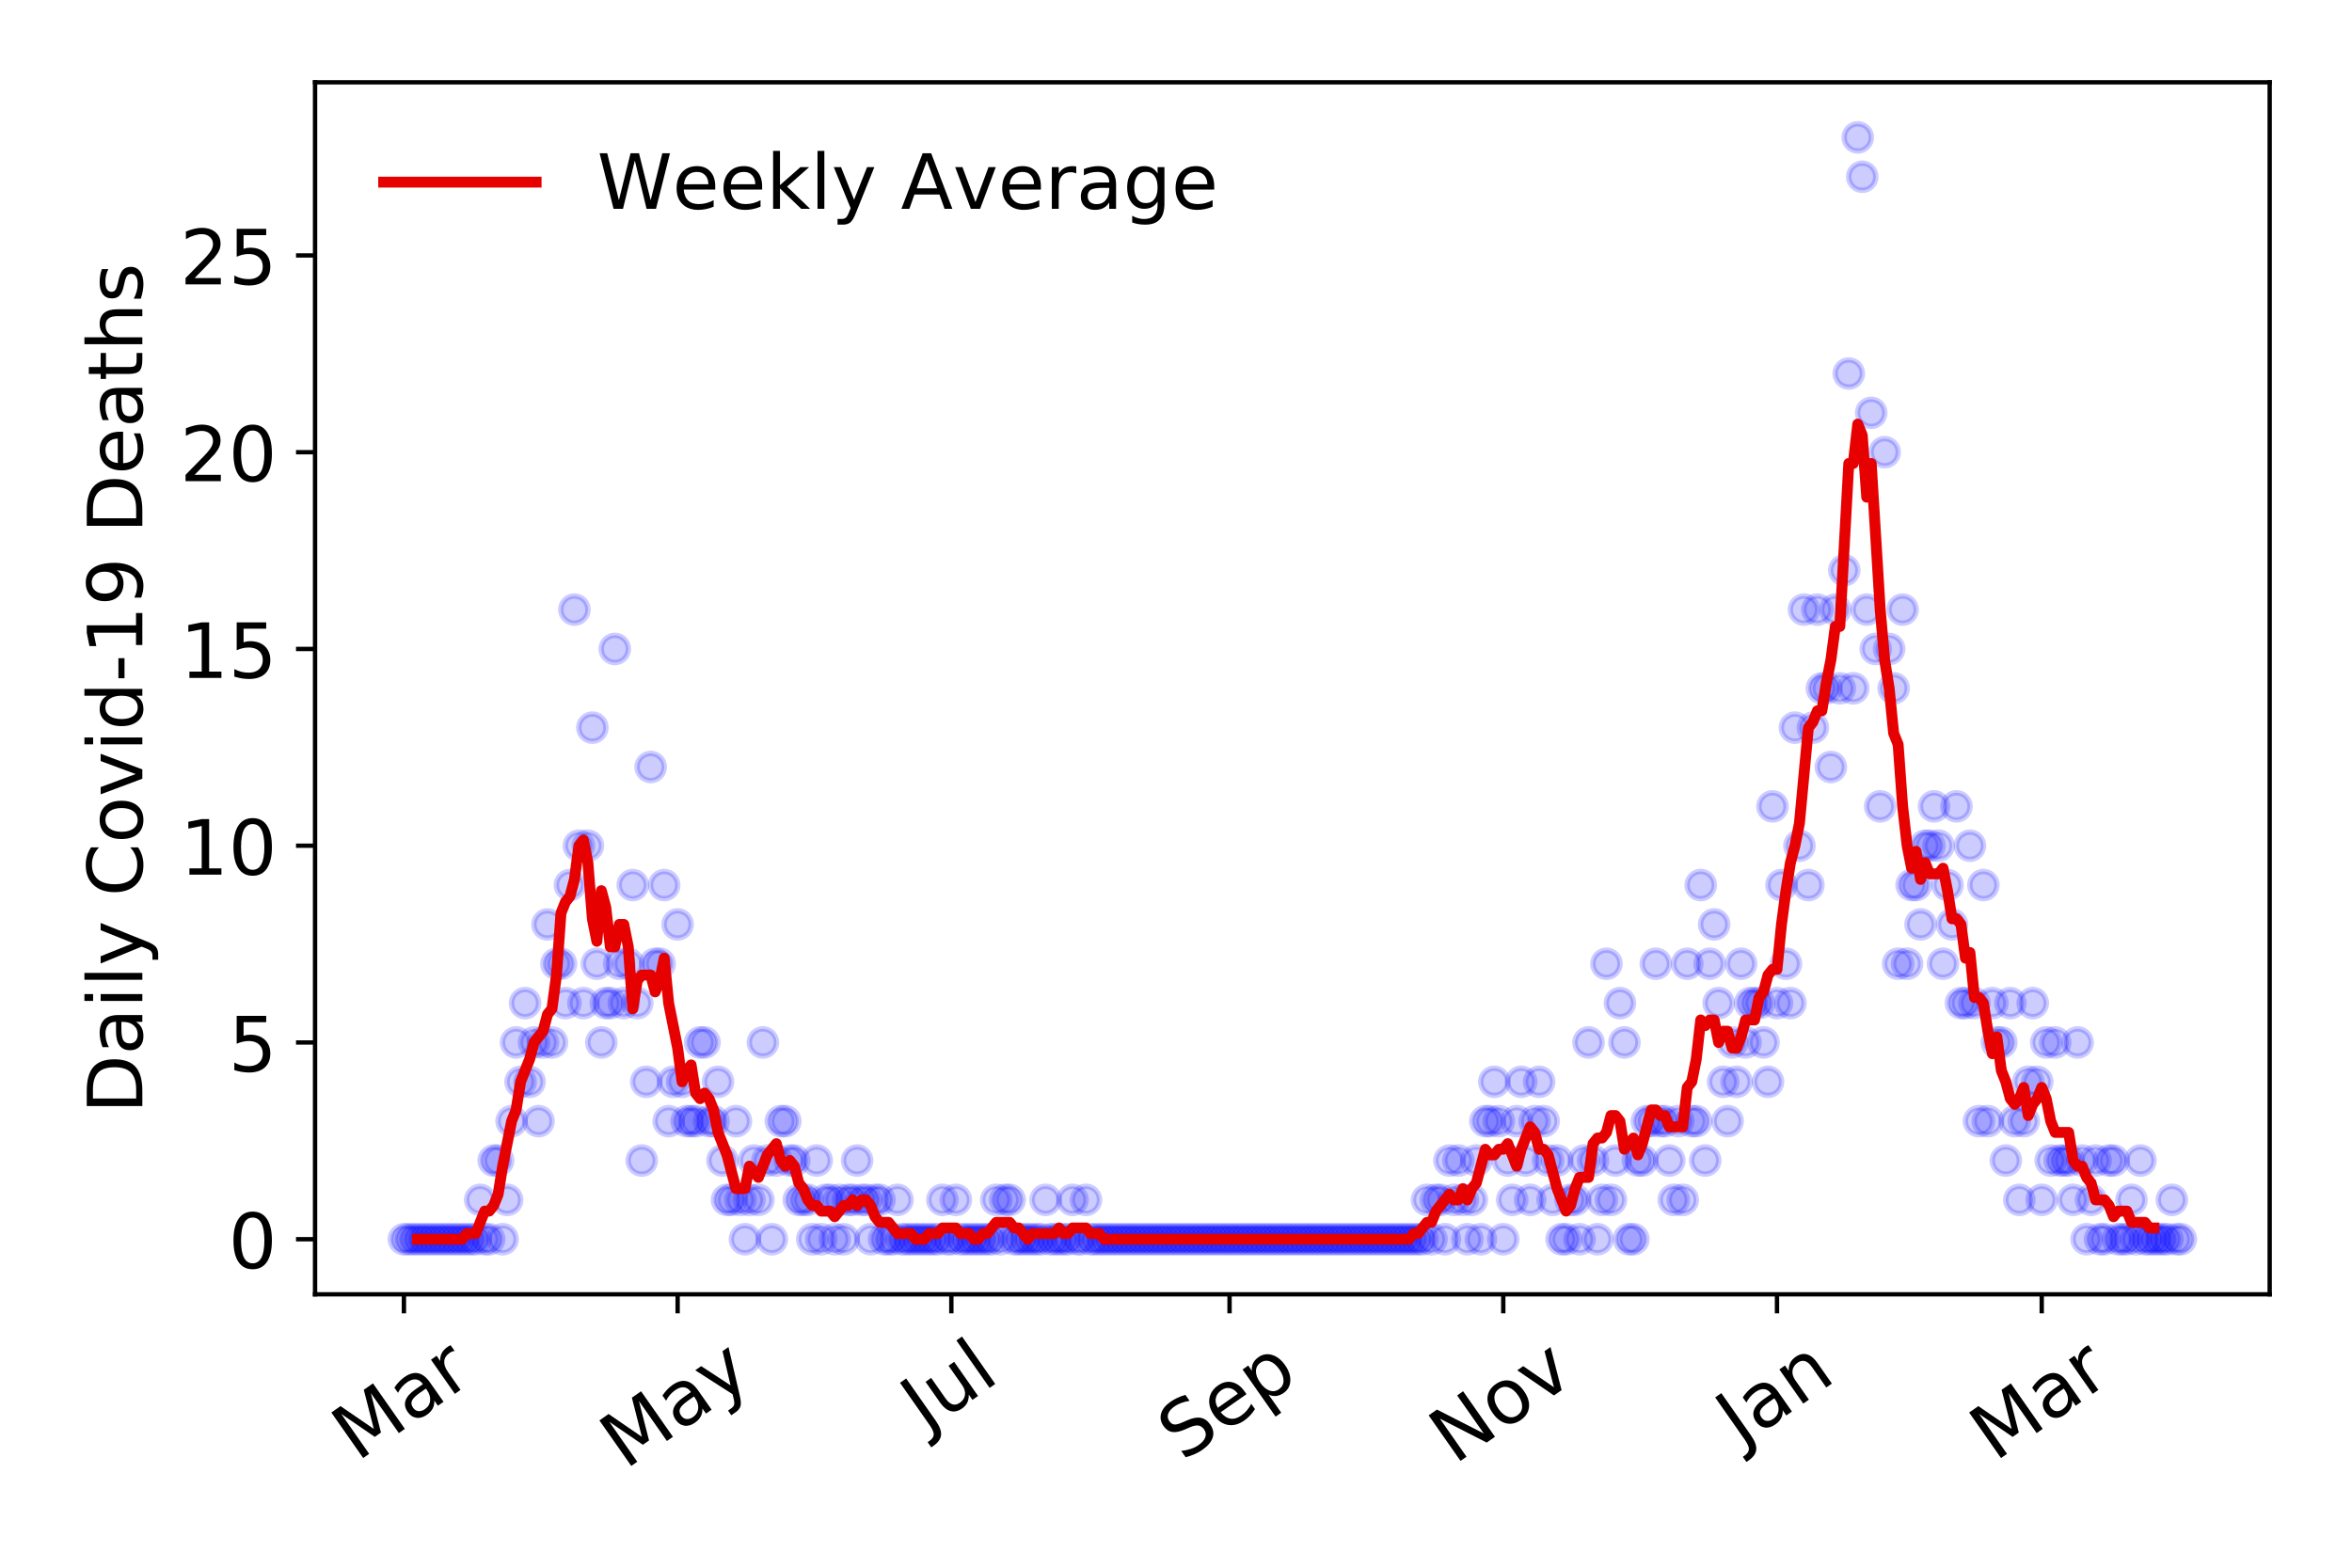 <?xml version="1.0" encoding="utf-8" standalone="no"?>
<!DOCTYPE svg PUBLIC "-//W3C//DTD SVG 1.1//EN"
  "http://www.w3.org/Graphics/SVG/1.1/DTD/svg11.dtd">
<!-- Created with matplotlib (https://matplotlib.org/) -->
<svg height="288pt" version="1.1" viewBox="0 0 432 288" width="432pt" xmlns="http://www.w3.org/2000/svg" xmlns:xlink="http://www.w3.org/1999/xlink">
 <defs>
  <style type="text/css">
*{stroke-linecap:butt;stroke-linejoin:round;}
  </style>
 </defs>
 <g id="figure_1">
  <g id="patch_1">
   <path d="M 0 288 
L 432 288 
L 432 0 
L 0 0 
z
" style="fill:#ffffff;"/>
  </g>
  <g id="axes_1">
   <g id="patch_2">
    <path d="M 57.87 237.778 
L 416.88 237.778 
L 416.88 15.12 
L 57.87 15.12 
z
" style="fill:#ffffff;"/>
   </g>
   <g id="matplotlib.axis_1">
    <g id="xtick_1">
     <g id="line2d_1">
      <defs>
       <path d="M 0 0 
L 0 3.5 
" id="mad8d6c7871" style="stroke:#000000;stroke-width:0.8;"/>
      </defs>
      <g>
       <use style="stroke:#000000;stroke-width:0.8;" x="74.189" xlink:href="#mad8d6c7871" y="237.778"/>
      </g>
     </g>
     <g id="text_1">
      <!-- Mar -->
      <defs>
       <path d="M 9.812 72.906 
L 24.516 72.906 
L 43.109 23.297 
L 61.812 72.906 
L 76.516 72.906 
L 76.516 0 
L 66.891 0 
L 66.891 64.016 
L 48.094 14.016 
L 38.188 14.016 
L 19.391 64.016 
L 19.391 0 
L 9.812 0 
z
" id="DejaVuSans-77"/>
       <path d="M 34.281 27.484 
Q 23.391 27.484 19.188 25 
Q 14.984 22.516 14.984 16.5 
Q 14.984 11.719 18.141 8.906 
Q 21.297 6.109 26.703 6.109 
Q 34.188 6.109 38.703 11.406 
Q 43.219 16.703 43.219 25.484 
L 43.219 27.484 
z
M 52.203 31.203 
L 52.203 0 
L 43.219 0 
L 43.219 8.297 
Q 40.141 3.328 35.547 0.953 
Q 30.953 -1.422 24.312 -1.422 
Q 15.922 -1.422 10.953 3.297 
Q 6 8.016 6 15.922 
Q 6 25.141 12.172 29.828 
Q 18.359 34.516 30.609 34.516 
L 43.219 34.516 
L 43.219 35.406 
Q 43.219 41.609 39.141 45 
Q 35.062 48.391 27.688 48.391 
Q 23 48.391 18.547 47.266 
Q 14.109 46.141 10.016 43.891 
L 10.016 52.203 
Q 14.938 54.109 19.578 55.047 
Q 24.219 56 28.609 56 
Q 40.484 56 46.344 49.844 
Q 52.203 43.703 52.203 31.203 
z
" id="DejaVuSans-97"/>
       <path d="M 41.109 46.297 
Q 39.594 47.172 37.812 47.578 
Q 36.031 48 33.891 48 
Q 26.266 48 22.188 43.047 
Q 18.109 38.094 18.109 28.812 
L 18.109 0 
L 9.078 0 
L 9.078 54.688 
L 18.109 54.688 
L 18.109 46.188 
Q 20.953 51.172 25.484 53.578 
Q 30.031 56 36.531 56 
Q 37.453 56 38.578 55.875 
Q 39.703 55.766 41.062 55.516 
z
" id="DejaVuSans-114"/>
      </defs>
      <g transform="translate(65.586 268.643)rotate(-35)scale(0.14 -0.14)">
       <use xlink:href="#DejaVuSans-77"/>
       <use x="86.279" xlink:href="#DejaVuSans-97"/>
       <use x="147.559" xlink:href="#DejaVuSans-114"/>
      </g>
     </g>
    </g>
    <g id="xtick_2">
     <g id="line2d_2">
      <g>
       <use style="stroke:#000000;stroke-width:0.8;" x="124.463" xlink:href="#mad8d6c7871" y="237.778"/>
      </g>
     </g>
     <g id="text_2">
      <!-- May -->
      <defs>
       <path d="M 32.172 -5.078 
Q 28.375 -14.844 24.75 -17.812 
Q 21.141 -20.797 15.094 -20.797 
L 7.906 -20.797 
L 7.906 -13.281 
L 13.188 -13.281 
Q 16.891 -13.281 18.938 -11.516 
Q 21 -9.766 23.484 -3.219 
L 25.094 0.875 
L 2.984 54.688 
L 12.5 54.688 
L 29.594 11.922 
L 46.688 54.688 
L 56.203 54.688 
z
" id="DejaVuSans-121"/>
      </defs>
      <g transform="translate(114.824 270.094)rotate(-35)scale(0.14 -0.14)">
       <use xlink:href="#DejaVuSans-77"/>
       <use x="86.279" xlink:href="#DejaVuSans-97"/>
       <use x="147.559" xlink:href="#DejaVuSans-121"/>
      </g>
     </g>
    </g>
    <g id="xtick_3">
     <g id="line2d_3">
      <g>
       <use style="stroke:#000000;stroke-width:0.8;" x="174.738" xlink:href="#mad8d6c7871" y="237.778"/>
      </g>
     </g>
     <g id="text_3">
      <!-- Jul -->
      <defs>
       <path d="M 9.812 72.906 
L 19.672 72.906 
L 19.672 5.078 
Q 19.672 -8.109 14.672 -14.062 
Q 9.672 -20.016 -1.422 -20.016 
L -5.172 -20.016 
L -5.172 -11.719 
L -2.094 -11.719 
Q 4.438 -11.719 7.125 -8.047 
Q 9.812 -4.391 9.812 5.078 
z
" id="DejaVuSans-74"/>
       <path d="M 8.5 21.578 
L 8.5 54.688 
L 17.484 54.688 
L 17.484 21.922 
Q 17.484 14.156 20.5 10.266 
Q 23.531 6.391 29.594 6.391 
Q 36.859 6.391 41.078 11.031 
Q 45.312 15.672 45.312 23.688 
L 45.312 54.688 
L 54.297 54.688 
L 54.297 0 
L 45.312 0 
L 45.312 8.406 
Q 42.047 3.422 37.719 1 
Q 33.406 -1.422 27.688 -1.422 
Q 18.266 -1.422 13.375 4.438 
Q 8.5 10.297 8.5 21.578 
z
M 31.109 56 
z
" id="DejaVuSans-117"/>
       <path d="M 9.422 75.984 
L 18.406 75.984 
L 18.406 0 
L 9.422 0 
z
" id="DejaVuSans-108"/>
      </defs>
      <g transform="translate(170.035 263.181)rotate(-35)scale(0.14 -0.14)">
       <use xlink:href="#DejaVuSans-74"/>
       <use x="29.492" xlink:href="#DejaVuSans-117"/>
       <use x="92.871" xlink:href="#DejaVuSans-108"/>
      </g>
     </g>
    </g>
    <g id="xtick_4">
     <g id="line2d_4">
      <g>
       <use style="stroke:#000000;stroke-width:0.8;" x="225.837" xlink:href="#mad8d6c7871" y="237.778"/>
      </g>
     </g>
     <g id="text_4">
      <!-- Sep -->
      <defs>
       <path d="M 53.516 70.516 
L 53.516 60.891 
Q 47.906 63.578 42.922 64.891 
Q 37.938 66.219 33.297 66.219 
Q 25.25 66.219 20.875 63.094 
Q 16.5 59.969 16.5 54.203 
Q 16.5 49.359 19.406 46.891 
Q 22.312 44.438 30.422 42.922 
L 36.375 41.703 
Q 47.406 39.594 52.656 34.297 
Q 57.906 29 57.906 20.125 
Q 57.906 9.516 50.797 4.047 
Q 43.703 -1.422 29.984 -1.422 
Q 24.812 -1.422 18.969 -0.25 
Q 13.141 0.922 6.891 3.219 
L 6.891 13.375 
Q 12.891 10.016 18.656 8.297 
Q 24.422 6.594 29.984 6.594 
Q 38.422 6.594 43.016 9.906 
Q 47.609 13.234 47.609 19.391 
Q 47.609 24.75 44.312 27.781 
Q 41.016 30.812 33.5 32.328 
L 27.484 33.5 
Q 16.453 35.688 11.516 40.375 
Q 6.594 45.062 6.594 53.422 
Q 6.594 63.094 13.406 68.656 
Q 20.219 74.219 32.172 74.219 
Q 37.312 74.219 42.625 73.281 
Q 47.953 72.359 53.516 70.516 
z
" id="DejaVuSans-83"/>
       <path d="M 56.203 29.594 
L 56.203 25.203 
L 14.891 25.203 
Q 15.484 15.922 20.484 11.062 
Q 25.484 6.203 34.422 6.203 
Q 39.594 6.203 44.453 7.469 
Q 49.312 8.734 54.109 11.281 
L 54.109 2.781 
Q 49.266 0.734 44.188 -0.344 
Q 39.109 -1.422 33.891 -1.422 
Q 20.797 -1.422 13.156 6.188 
Q 5.516 13.812 5.516 26.812 
Q 5.516 40.234 12.766 48.109 
Q 20.016 56 32.328 56 
Q 43.359 56 49.781 48.891 
Q 56.203 41.797 56.203 29.594 
z
M 47.219 32.234 
Q 47.125 39.594 43.094 43.984 
Q 39.062 48.391 32.422 48.391 
Q 24.906 48.391 20.391 44.141 
Q 15.875 39.891 15.188 32.172 
z
" id="DejaVuSans-101"/>
       <path d="M 18.109 8.203 
L 18.109 -20.797 
L 9.078 -20.797 
L 9.078 54.688 
L 18.109 54.688 
L 18.109 46.391 
Q 20.953 51.266 25.266 53.625 
Q 29.594 56 35.594 56 
Q 45.562 56 51.781 48.094 
Q 58.016 40.188 58.016 27.297 
Q 58.016 14.406 51.781 6.484 
Q 45.562 -1.422 35.594 -1.422 
Q 29.594 -1.422 25.266 0.953 
Q 20.953 3.328 18.109 8.203 
z
M 48.688 27.297 
Q 48.688 37.203 44.609 42.844 
Q 40.531 48.484 33.406 48.484 
Q 26.266 48.484 22.188 42.844 
Q 18.109 37.203 18.109 27.297 
Q 18.109 17.391 22.188 11.75 
Q 26.266 6.109 33.406 6.109 
Q 40.531 6.109 44.609 11.75 
Q 48.688 17.391 48.688 27.297 
z
" id="DejaVuSans-112"/>
      </defs>
      <g transform="translate(217.244 268.629)rotate(-35)scale(0.14 -0.14)">
       <use xlink:href="#DejaVuSans-83"/>
       <use x="63.477" xlink:href="#DejaVuSans-101"/>
       <use x="125" xlink:href="#DejaVuSans-112"/>
      </g>
     </g>
    </g>
    <g id="xtick_5">
     <g id="line2d_5">
      <g>
       <use style="stroke:#000000;stroke-width:0.8;" x="276.111" xlink:href="#mad8d6c7871" y="237.778"/>
      </g>
     </g>
     <g id="text_5">
      <!-- Nov -->
      <defs>
       <path d="M 9.812 72.906 
L 23.094 72.906 
L 55.422 11.922 
L 55.422 72.906 
L 64.984 72.906 
L 64.984 0 
L 51.703 0 
L 19.391 60.984 
L 19.391 0 
L 9.812 0 
z
" id="DejaVuSans-78"/>
       <path d="M 30.609 48.391 
Q 23.391 48.391 19.188 42.75 
Q 14.984 37.109 14.984 27.297 
Q 14.984 17.484 19.156 11.844 
Q 23.344 6.203 30.609 6.203 
Q 37.797 6.203 41.984 11.859 
Q 46.188 17.531 46.188 27.297 
Q 46.188 37.016 41.984 42.703 
Q 37.797 48.391 30.609 48.391 
z
M 30.609 56 
Q 42.328 56 49.016 48.375 
Q 55.719 40.766 55.719 27.297 
Q 55.719 13.875 49.016 6.219 
Q 42.328 -1.422 30.609 -1.422 
Q 18.844 -1.422 12.172 6.219 
Q 5.516 13.875 5.516 27.297 
Q 5.516 40.766 12.172 48.375 
Q 18.844 56 30.609 56 
z
" id="DejaVuSans-111"/>
       <path d="M 2.984 54.688 
L 12.5 54.688 
L 29.594 8.797 
L 46.688 54.688 
L 56.203 54.688 
L 35.688 0 
L 23.484 0 
z
" id="DejaVuSans-118"/>
      </defs>
      <g transform="translate(267.135 269.166)rotate(-35)scale(0.14 -0.14)">
       <use xlink:href="#DejaVuSans-78"/>
       <use x="74.805" xlink:href="#DejaVuSans-111"/>
       <use x="135.986" xlink:href="#DejaVuSans-118"/>
      </g>
     </g>
    </g>
    <g id="xtick_6">
     <g id="line2d_6">
      <g>
       <use style="stroke:#000000;stroke-width:0.8;" x="326.386" xlink:href="#mad8d6c7871" y="237.778"/>
      </g>
     </g>
     <g id="text_6">
      <!-- Jan -->
      <defs>
       <path d="M 54.891 33.016 
L 54.891 0 
L 45.906 0 
L 45.906 32.719 
Q 45.906 40.484 42.875 44.328 
Q 39.844 48.188 33.797 48.188 
Q 26.516 48.188 22.312 43.547 
Q 18.109 38.922 18.109 30.906 
L 18.109 0 
L 9.078 0 
L 9.078 54.688 
L 18.109 54.688 
L 18.109 46.188 
Q 21.344 51.125 25.703 53.562 
Q 30.078 56 35.797 56 
Q 45.219 56 50.047 50.172 
Q 54.891 44.344 54.891 33.016 
z
" id="DejaVuSans-110"/>
      </defs>
      <g transform="translate(319.762 265.871)rotate(-35)scale(0.14 -0.14)">
       <use xlink:href="#DejaVuSans-74"/>
       <use x="29.492" xlink:href="#DejaVuSans-97"/>
       <use x="90.771" xlink:href="#DejaVuSans-110"/>
      </g>
     </g>
    </g>
    <g id="xtick_7">
     <g id="line2d_7">
      <g>
       <use style="stroke:#000000;stroke-width:0.8;" x="375.012" xlink:href="#mad8d6c7871" y="237.778"/>
      </g>
     </g>
     <g id="text_7">
      <!-- Mar -->
      <g transform="translate(366.409 268.643)rotate(-35)scale(0.14 -0.14)">
       <use xlink:href="#DejaVuSans-77"/>
       <use x="86.279" xlink:href="#DejaVuSans-97"/>
       <use x="147.559" xlink:href="#DejaVuSans-114"/>
      </g>
     </g>
    </g>
   </g>
   <g id="matplotlib.axis_2">
    <g id="ytick_1">
     <g id="line2d_8">
      <defs>
       <path d="M 0 0 
L -3.5 0 
" id="m630ee9ab05" style="stroke:#000000;stroke-width:0.8;"/>
      </defs>
      <g>
       <use style="stroke:#000000;stroke-width:0.8;" x="57.87" xlink:href="#m630ee9ab05" y="227.657"/>
      </g>
     </g>
     <g id="text_8">
      <!-- 0 -->
      <defs>
       <path d="M 31.781 66.406 
Q 24.172 66.406 20.328 58.906 
Q 16.5 51.422 16.5 36.375 
Q 16.5 21.391 20.328 13.891 
Q 24.172 6.391 31.781 6.391 
Q 39.453 6.391 43.281 13.891 
Q 47.125 21.391 47.125 36.375 
Q 47.125 51.422 43.281 58.906 
Q 39.453 66.406 31.781 66.406 
z
M 31.781 74.219 
Q 44.047 74.219 50.516 64.516 
Q 56.984 54.828 56.984 36.375 
Q 56.984 17.969 50.516 8.266 
Q 44.047 -1.422 31.781 -1.422 
Q 19.531 -1.422 13.062 8.266 
Q 6.594 17.969 6.594 36.375 
Q 6.594 54.828 13.062 64.516 
Q 19.531 74.219 31.781 74.219 
z
" id="DejaVuSans-48"/>
      </defs>
      <g transform="translate(41.962 232.976)scale(0.14 -0.14)">
       <use xlink:href="#DejaVuSans-48"/>
      </g>
     </g>
    </g>
    <g id="ytick_2">
     <g id="line2d_9">
      <g>
       <use style="stroke:#000000;stroke-width:0.8;" x="57.87" xlink:href="#m630ee9ab05" y="191.512"/>
      </g>
     </g>
     <g id="text_9">
      <!-- 5 -->
      <defs>
       <path d="M 10.797 72.906 
L 49.516 72.906 
L 49.516 64.594 
L 19.828 64.594 
L 19.828 46.734 
Q 21.969 47.469 24.109 47.828 
Q 26.266 48.188 28.422 48.188 
Q 40.625 48.188 47.75 41.5 
Q 54.891 34.812 54.891 23.391 
Q 54.891 11.625 47.562 5.094 
Q 40.234 -1.422 26.906 -1.422 
Q 22.312 -1.422 17.547 -0.641 
Q 12.797 0.141 7.719 1.703 
L 7.719 11.625 
Q 12.109 9.234 16.797 8.062 
Q 21.484 6.891 26.703 6.891 
Q 35.156 6.891 40.078 11.328 
Q 45.016 15.766 45.016 23.391 
Q 45.016 31 40.078 35.438 
Q 35.156 39.891 26.703 39.891 
Q 22.75 39.891 18.812 39.016 
Q 14.891 38.141 10.797 36.281 
z
" id="DejaVuSans-53"/>
      </defs>
      <g transform="translate(41.962 196.83)scale(0.14 -0.14)">
       <use xlink:href="#DejaVuSans-53"/>
      </g>
     </g>
    </g>
    <g id="ytick_3">
     <g id="line2d_10">
      <g>
       <use style="stroke:#000000;stroke-width:0.8;" x="57.87" xlink:href="#m630ee9ab05" y="155.366"/>
      </g>
     </g>
     <g id="text_10">
      <!-- 10 -->
      <defs>
       <path d="M 12.406 8.297 
L 28.516 8.297 
L 28.516 63.922 
L 10.984 60.406 
L 10.984 69.391 
L 28.422 72.906 
L 38.281 72.906 
L 38.281 8.297 
L 54.391 8.297 
L 54.391 0 
L 12.406 0 
z
" id="DejaVuSans-49"/>
      </defs>
      <g transform="translate(33.055 160.685)scale(0.14 -0.14)">
       <use xlink:href="#DejaVuSans-49"/>
       <use x="63.623" xlink:href="#DejaVuSans-48"/>
      </g>
     </g>
    </g>
    <g id="ytick_4">
     <g id="line2d_11">
      <g>
       <use style="stroke:#000000;stroke-width:0.8;" x="57.87" xlink:href="#m630ee9ab05" y="119.22"/>
      </g>
     </g>
     <g id="text_11">
      <!-- 15 -->
      <g transform="translate(33.055 124.539)scale(0.14 -0.14)">
       <use xlink:href="#DejaVuSans-49"/>
       <use x="63.623" xlink:href="#DejaVuSans-53"/>
      </g>
     </g>
    </g>
    <g id="ytick_5">
     <g id="line2d_12">
      <g>
       <use style="stroke:#000000;stroke-width:0.8;" x="57.87" xlink:href="#m630ee9ab05" y="83.074"/>
      </g>
     </g>
     <g id="text_12">
      <!-- 20 -->
      <defs>
       <path d="M 19.188 8.297 
L 53.609 8.297 
L 53.609 0 
L 7.328 0 
L 7.328 8.297 
Q 12.938 14.109 22.625 23.891 
Q 32.328 33.688 34.812 36.531 
Q 39.547 41.844 41.422 45.531 
Q 43.312 49.219 43.312 52.781 
Q 43.312 58.594 39.234 62.25 
Q 35.156 65.922 28.609 65.922 
Q 23.969 65.922 18.812 64.312 
Q 13.672 62.703 7.812 59.422 
L 7.812 69.391 
Q 13.766 71.781 18.938 73 
Q 24.125 74.219 28.422 74.219 
Q 39.75 74.219 46.484 68.547 
Q 53.219 62.891 53.219 53.422 
Q 53.219 48.922 51.531 44.891 
Q 49.859 40.875 45.406 35.406 
Q 44.188 33.984 37.641 27.219 
Q 31.109 20.453 19.188 8.297 
z
" id="DejaVuSans-50"/>
      </defs>
      <g transform="translate(33.055 88.393)scale(0.14 -0.14)">
       <use xlink:href="#DejaVuSans-50"/>
       <use x="63.623" xlink:href="#DejaVuSans-48"/>
      </g>
     </g>
    </g>
    <g id="ytick_6">
     <g id="line2d_13">
      <g>
       <use style="stroke:#000000;stroke-width:0.8;" x="57.87" xlink:href="#m630ee9ab05" y="46.928"/>
      </g>
     </g>
     <g id="text_13">
      <!-- 25 -->
      <g transform="translate(33.055 52.247)scale(0.14 -0.14)">
       <use xlink:href="#DejaVuSans-50"/>
       <use x="63.623" xlink:href="#DejaVuSans-53"/>
      </g>
     </g>
    </g>
    <g id="text_14">
     <!-- Daily Covid-19 Deaths -->
     <defs>
      <path d="M 19.672 64.797 
L 19.672 8.109 
L 31.594 8.109 
Q 46.688 8.109 53.688 14.938 
Q 60.688 21.781 60.688 36.531 
Q 60.688 51.172 53.688 57.984 
Q 46.688 64.797 31.594 64.797 
z
M 9.812 72.906 
L 30.078 72.906 
Q 51.266 72.906 61.172 64.094 
Q 71.094 55.281 71.094 36.531 
Q 71.094 17.672 61.125 8.828 
Q 51.172 0 30.078 0 
L 9.812 0 
z
" id="DejaVuSans-68"/>
      <path d="M 9.422 54.688 
L 18.406 54.688 
L 18.406 0 
L 9.422 0 
z
M 9.422 75.984 
L 18.406 75.984 
L 18.406 64.594 
L 9.422 64.594 
z
" id="DejaVuSans-105"/>
      <path id="DejaVuSans-32"/>
      <path d="M 64.406 67.281 
L 64.406 56.891 
Q 59.422 61.531 53.781 63.812 
Q 48.141 66.109 41.797 66.109 
Q 29.297 66.109 22.656 58.469 
Q 16.016 50.828 16.016 36.375 
Q 16.016 21.969 22.656 14.328 
Q 29.297 6.688 41.797 6.688 
Q 48.141 6.688 53.781 8.984 
Q 59.422 11.281 64.406 15.922 
L 64.406 5.609 
Q 59.234 2.094 53.438 0.328 
Q 47.656 -1.422 41.219 -1.422 
Q 24.656 -1.422 15.125 8.703 
Q 5.609 18.844 5.609 36.375 
Q 5.609 53.953 15.125 64.078 
Q 24.656 74.219 41.219 74.219 
Q 47.75 74.219 53.531 72.484 
Q 59.328 70.75 64.406 67.281 
z
" id="DejaVuSans-67"/>
      <path d="M 45.406 46.391 
L 45.406 75.984 
L 54.391 75.984 
L 54.391 0 
L 45.406 0 
L 45.406 8.203 
Q 42.578 3.328 38.25 0.953 
Q 33.938 -1.422 27.875 -1.422 
Q 17.969 -1.422 11.734 6.484 
Q 5.516 14.406 5.516 27.297 
Q 5.516 40.188 11.734 48.094 
Q 17.969 56 27.875 56 
Q 33.938 56 38.25 53.625 
Q 42.578 51.266 45.406 46.391 
z
M 14.797 27.297 
Q 14.797 17.391 18.875 11.75 
Q 22.953 6.109 30.078 6.109 
Q 37.203 6.109 41.297 11.75 
Q 45.406 17.391 45.406 27.297 
Q 45.406 37.203 41.297 42.844 
Q 37.203 48.484 30.078 48.484 
Q 22.953 48.484 18.875 42.844 
Q 14.797 37.203 14.797 27.297 
z
" id="DejaVuSans-100"/>
      <path d="M 4.891 31.391 
L 31.203 31.391 
L 31.203 23.391 
L 4.891 23.391 
z
" id="DejaVuSans-45"/>
      <path d="M 10.984 1.516 
L 10.984 10.5 
Q 14.703 8.734 18.5 7.812 
Q 22.312 6.891 25.984 6.891 
Q 35.75 6.891 40.891 13.453 
Q 46.047 20.016 46.781 33.406 
Q 43.953 29.203 39.594 26.953 
Q 35.25 24.703 29.984 24.703 
Q 19.047 24.703 12.672 31.312 
Q 6.297 37.938 6.297 49.422 
Q 6.297 60.641 12.938 67.422 
Q 19.578 74.219 30.609 74.219 
Q 43.266 74.219 49.922 64.516 
Q 56.594 54.828 56.594 36.375 
Q 56.594 19.141 48.406 8.859 
Q 40.234 -1.422 26.422 -1.422 
Q 22.703 -1.422 18.891 -0.688 
Q 15.094 0.047 10.984 1.516 
z
M 30.609 32.422 
Q 37.25 32.422 41.125 36.953 
Q 45.016 41.5 45.016 49.422 
Q 45.016 57.281 41.125 61.844 
Q 37.25 66.406 30.609 66.406 
Q 23.969 66.406 20.094 61.844 
Q 16.219 57.281 16.219 49.422 
Q 16.219 41.5 20.094 36.953 
Q 23.969 32.422 30.609 32.422 
z
" id="DejaVuSans-57"/>
      <path d="M 18.312 70.219 
L 18.312 54.688 
L 36.812 54.688 
L 36.812 47.703 
L 18.312 47.703 
L 18.312 18.016 
Q 18.312 11.328 20.141 9.422 
Q 21.969 7.516 27.594 7.516 
L 36.812 7.516 
L 36.812 0 
L 27.594 0 
Q 17.188 0 13.234 3.875 
Q 9.281 7.766 9.281 18.016 
L 9.281 47.703 
L 2.688 47.703 
L 2.688 54.688 
L 9.281 54.688 
L 9.281 70.219 
z
" id="DejaVuSans-116"/>
      <path d="M 54.891 33.016 
L 54.891 0 
L 45.906 0 
L 45.906 32.719 
Q 45.906 40.484 42.875 44.328 
Q 39.844 48.188 33.797 48.188 
Q 26.516 48.188 22.312 43.547 
Q 18.109 38.922 18.109 30.906 
L 18.109 0 
L 9.078 0 
L 9.078 75.984 
L 18.109 75.984 
L 18.109 46.188 
Q 21.344 51.125 25.703 53.562 
Q 30.078 56 35.797 56 
Q 45.219 56 50.047 50.172 
Q 54.891 44.344 54.891 33.016 
z
" id="DejaVuSans-104"/>
      <path d="M 44.281 53.078 
L 44.281 44.578 
Q 40.484 46.531 36.375 47.5 
Q 32.281 48.484 27.875 48.484 
Q 21.188 48.484 17.844 46.438 
Q 14.5 44.391 14.5 40.281 
Q 14.5 37.156 16.891 35.375 
Q 19.281 33.594 26.516 31.984 
L 29.594 31.297 
Q 39.156 29.25 43.188 25.516 
Q 47.219 21.781 47.219 15.094 
Q 47.219 7.469 41.188 3.016 
Q 35.156 -1.422 24.609 -1.422 
Q 20.219 -1.422 15.453 -0.562 
Q 10.688 0.297 5.422 2 
L 5.422 11.281 
Q 10.406 8.688 15.234 7.391 
Q 20.062 6.109 24.812 6.109 
Q 31.156 6.109 34.562 8.281 
Q 37.984 10.453 37.984 14.406 
Q 37.984 18.062 35.516 20.016 
Q 33.062 21.969 24.703 23.781 
L 21.578 24.516 
Q 13.234 26.266 9.516 29.906 
Q 5.812 33.547 5.812 39.891 
Q 5.812 47.609 11.281 51.797 
Q 16.75 56 26.812 56 
Q 31.781 56 36.172 55.266 
Q 40.578 54.547 44.281 53.078 
z
" id="DejaVuSans-115"/>
     </defs>
     <g transform="translate(26.143 204.56)rotate(-90)scale(0.14 -0.14)">
      <use xlink:href="#DejaVuSans-68"/>
      <use x="77.002" xlink:href="#DejaVuSans-97"/>
      <use x="138.281" xlink:href="#DejaVuSans-105"/>
      <use x="166.064" xlink:href="#DejaVuSans-108"/>
      <use x="193.848" xlink:href="#DejaVuSans-121"/>
      <use x="253.027" xlink:href="#DejaVuSans-32"/>
      <use x="284.814" xlink:href="#DejaVuSans-67"/>
      <use x="354.639" xlink:href="#DejaVuSans-111"/>
      <use x="415.82" xlink:href="#DejaVuSans-118"/>
      <use x="475" xlink:href="#DejaVuSans-105"/>
      <use x="502.783" xlink:href="#DejaVuSans-100"/>
      <use x="566.26" xlink:href="#DejaVuSans-45"/>
      <use x="602.344" xlink:href="#DejaVuSans-49"/>
      <use x="665.967" xlink:href="#DejaVuSans-57"/>
      <use x="729.59" xlink:href="#DejaVuSans-32"/>
      <use x="761.377" xlink:href="#DejaVuSans-68"/>
      <use x="838.379" xlink:href="#DejaVuSans-101"/>
      <use x="899.902" xlink:href="#DejaVuSans-97"/>
      <use x="961.182" xlink:href="#DejaVuSans-116"/>
      <use x="1000.391" xlink:href="#DejaVuSans-104"/>
      <use x="1063.77" xlink:href="#DejaVuSans-115"/>
     </g>
    </g>
   </g>
   <g id="line2d_14">
    <defs>
     <path d="M 0 2.5 
C 0.663 2.5 1.299 2.237 1.768 1.768 
C 2.237 1.299 2.5 0.663 2.5 0 
C 2.5 -0.663 2.237 -1.299 1.768 -1.768 
C 1.299 -2.237 0.663 -2.5 0 -2.5 
C -0.663 -2.5 -1.299 -2.237 -1.768 -1.768 
C -2.237 -1.299 -2.5 -0.663 -2.5 0 
C -2.5 0.663 -2.237 1.299 -1.768 1.768 
C -1.299 2.237 -0.663 2.5 0 2.5 
z
" id="mccbbe4aa9d" style="stroke:#0000ff;stroke-opacity:0.2;"/>
    </defs>
    <g clip-path="url(#pe51a0984ef)">
     <use style="fill:#0000ff;fill-opacity:0.2;stroke:#0000ff;stroke-opacity:0.2;" x="74.189" xlink:href="#mccbbe4aa9d" y="227.657"/>
     <use style="fill:#0000ff;fill-opacity:0.2;stroke:#0000ff;stroke-opacity:0.2;" x="75.013" xlink:href="#mccbbe4aa9d" y="227.657"/>
     <use style="fill:#0000ff;fill-opacity:0.2;stroke:#0000ff;stroke-opacity:0.2;" x="75.837" xlink:href="#mccbbe4aa9d" y="227.657"/>
     <use style="fill:#0000ff;fill-opacity:0.2;stroke:#0000ff;stroke-opacity:0.2;" x="76.661" xlink:href="#mccbbe4aa9d" y="227.657"/>
     <use style="fill:#0000ff;fill-opacity:0.2;stroke:#0000ff;stroke-opacity:0.2;" x="77.485" xlink:href="#mccbbe4aa9d" y="227.657"/>
     <use style="fill:#0000ff;fill-opacity:0.2;stroke:#0000ff;stroke-opacity:0.2;" x="78.31" xlink:href="#mccbbe4aa9d" y="227.657"/>
     <use style="fill:#0000ff;fill-opacity:0.2;stroke:#0000ff;stroke-opacity:0.2;" x="79.134" xlink:href="#mccbbe4aa9d" y="227.657"/>
     <use style="fill:#0000ff;fill-opacity:0.2;stroke:#0000ff;stroke-opacity:0.2;" x="79.958" xlink:href="#mccbbe4aa9d" y="227.657"/>
     <use style="fill:#0000ff;fill-opacity:0.2;stroke:#0000ff;stroke-opacity:0.2;" x="80.782" xlink:href="#mccbbe4aa9d" y="227.657"/>
     <use style="fill:#0000ff;fill-opacity:0.2;stroke:#0000ff;stroke-opacity:0.2;" x="81.606" xlink:href="#mccbbe4aa9d" y="227.657"/>
     <use style="fill:#0000ff;fill-opacity:0.2;stroke:#0000ff;stroke-opacity:0.2;" x="82.43" xlink:href="#mccbbe4aa9d" y="227.657"/>
     <use style="fill:#0000ff;fill-opacity:0.2;stroke:#0000ff;stroke-opacity:0.2;" x="83.255" xlink:href="#mccbbe4aa9d" y="227.657"/>
     <use style="fill:#0000ff;fill-opacity:0.2;stroke:#0000ff;stroke-opacity:0.2;" x="84.079" xlink:href="#mccbbe4aa9d" y="227.657"/>
     <use style="fill:#0000ff;fill-opacity:0.2;stroke:#0000ff;stroke-opacity:0.2;" x="84.903" xlink:href="#mccbbe4aa9d" y="227.657"/>
     <use style="fill:#0000ff;fill-opacity:0.2;stroke:#0000ff;stroke-opacity:0.2;" x="85.727" xlink:href="#mccbbe4aa9d" y="227.657"/>
     <use style="fill:#0000ff;fill-opacity:0.2;stroke:#0000ff;stroke-opacity:0.2;" x="86.551" xlink:href="#mccbbe4aa9d" y="227.657"/>
     <use style="fill:#0000ff;fill-opacity:0.2;stroke:#0000ff;stroke-opacity:0.2;" x="87.375" xlink:href="#mccbbe4aa9d" y="227.657"/>
     <use style="fill:#0000ff;fill-opacity:0.2;stroke:#0000ff;stroke-opacity:0.2;" x="88.2" xlink:href="#mccbbe4aa9d" y="220.428"/>
     <use style="fill:#0000ff;fill-opacity:0.2;stroke:#0000ff;stroke-opacity:0.2;" x="89.024" xlink:href="#mccbbe4aa9d" y="227.657"/>
     <use style="fill:#0000ff;fill-opacity:0.2;stroke:#0000ff;stroke-opacity:0.2;" x="89.848" xlink:href="#mccbbe4aa9d" y="227.657"/>
     <use style="fill:#0000ff;fill-opacity:0.2;stroke:#0000ff;stroke-opacity:0.2;" x="90.672" xlink:href="#mccbbe4aa9d" y="213.199"/>
     <use style="fill:#0000ff;fill-opacity:0.2;stroke:#0000ff;stroke-opacity:0.2;" x="91.496" xlink:href="#mccbbe4aa9d" y="213.199"/>
     <use style="fill:#0000ff;fill-opacity:0.2;stroke:#0000ff;stroke-opacity:0.2;" x="92.32" xlink:href="#mccbbe4aa9d" y="227.657"/>
     <use style="fill:#0000ff;fill-opacity:0.2;stroke:#0000ff;stroke-opacity:0.2;" x="93.145" xlink:href="#mccbbe4aa9d" y="220.428"/>
     <use style="fill:#0000ff;fill-opacity:0.2;stroke:#0000ff;stroke-opacity:0.2;" x="93.969" xlink:href="#mccbbe4aa9d" y="205.97"/>
     <use style="fill:#0000ff;fill-opacity:0.2;stroke:#0000ff;stroke-opacity:0.2;" x="94.793" xlink:href="#mccbbe4aa9d" y="191.512"/>
     <use style="fill:#0000ff;fill-opacity:0.2;stroke:#0000ff;stroke-opacity:0.2;" x="95.617" xlink:href="#mccbbe4aa9d" y="198.741"/>
     <use style="fill:#0000ff;fill-opacity:0.2;stroke:#0000ff;stroke-opacity:0.2;" x="96.441" xlink:href="#mccbbe4aa9d" y="184.282"/>
     <use style="fill:#0000ff;fill-opacity:0.2;stroke:#0000ff;stroke-opacity:0.2;" x="97.265" xlink:href="#mccbbe4aa9d" y="198.741"/>
     <use style="fill:#0000ff;fill-opacity:0.2;stroke:#0000ff;stroke-opacity:0.2;" x="98.09" xlink:href="#mccbbe4aa9d" y="191.512"/>
     <use style="fill:#0000ff;fill-opacity:0.2;stroke:#0000ff;stroke-opacity:0.2;" x="98.914" xlink:href="#mccbbe4aa9d" y="205.97"/>
     <use style="fill:#0000ff;fill-opacity:0.2;stroke:#0000ff;stroke-opacity:0.2;" x="99.738" xlink:href="#mccbbe4aa9d" y="191.512"/>
     <use style="fill:#0000ff;fill-opacity:0.2;stroke:#0000ff;stroke-opacity:0.2;" x="100.562" xlink:href="#mccbbe4aa9d" y="169.824"/>
     <use style="fill:#0000ff;fill-opacity:0.2;stroke:#0000ff;stroke-opacity:0.2;" x="101.386" xlink:href="#mccbbe4aa9d" y="191.512"/>
     <use style="fill:#0000ff;fill-opacity:0.2;stroke:#0000ff;stroke-opacity:0.2;" x="102.211" xlink:href="#mccbbe4aa9d" y="177.053"/>
     <use style="fill:#0000ff;fill-opacity:0.2;stroke:#0000ff;stroke-opacity:0.2;" x="103.035" xlink:href="#mccbbe4aa9d" y="177.053"/>
     <use style="fill:#0000ff;fill-opacity:0.2;stroke:#0000ff;stroke-opacity:0.2;" x="103.859" xlink:href="#mccbbe4aa9d" y="184.282"/>
     <use style="fill:#0000ff;fill-opacity:0.2;stroke:#0000ff;stroke-opacity:0.2;" x="104.683" xlink:href="#mccbbe4aa9d" y="162.595"/>
     <use style="fill:#0000ff;fill-opacity:0.2;stroke:#0000ff;stroke-opacity:0.2;" x="105.507" xlink:href="#mccbbe4aa9d" y="111.991"/>
     <use style="fill:#0000ff;fill-opacity:0.2;stroke:#0000ff;stroke-opacity:0.2;" x="106.331" xlink:href="#mccbbe4aa9d" y="155.366"/>
     <use style="fill:#0000ff;fill-opacity:0.2;stroke:#0000ff;stroke-opacity:0.2;" x="107.156" xlink:href="#mccbbe4aa9d" y="184.282"/>
     <use style="fill:#0000ff;fill-opacity:0.2;stroke:#0000ff;stroke-opacity:0.2;" x="107.98" xlink:href="#mccbbe4aa9d" y="155.366"/>
     <use style="fill:#0000ff;fill-opacity:0.2;stroke:#0000ff;stroke-opacity:0.2;" x="108.804" xlink:href="#mccbbe4aa9d" y="133.678"/>
     <use style="fill:#0000ff;fill-opacity:0.2;stroke:#0000ff;stroke-opacity:0.2;" x="109.628" xlink:href="#mccbbe4aa9d" y="177.053"/>
     <use style="fill:#0000ff;fill-opacity:0.2;stroke:#0000ff;stroke-opacity:0.2;" x="110.452" xlink:href="#mccbbe4aa9d" y="191.512"/>
     <use style="fill:#0000ff;fill-opacity:0.2;stroke:#0000ff;stroke-opacity:0.2;" x="111.276" xlink:href="#mccbbe4aa9d" y="184.282"/>
     <use style="fill:#0000ff;fill-opacity:0.2;stroke:#0000ff;stroke-opacity:0.2;" x="112.101" xlink:href="#mccbbe4aa9d" y="184.282"/>
     <use style="fill:#0000ff;fill-opacity:0.2;stroke:#0000ff;stroke-opacity:0.2;" x="112.925" xlink:href="#mccbbe4aa9d" y="119.22"/>
     <use style="fill:#0000ff;fill-opacity:0.2;stroke:#0000ff;stroke-opacity:0.2;" x="113.749" xlink:href="#mccbbe4aa9d" y="177.053"/>
     <use style="fill:#0000ff;fill-opacity:0.2;stroke:#0000ff;stroke-opacity:0.2;" x="114.573" xlink:href="#mccbbe4aa9d" y="184.282"/>
     <use style="fill:#0000ff;fill-opacity:0.2;stroke:#0000ff;stroke-opacity:0.2;" x="115.397" xlink:href="#mccbbe4aa9d" y="177.053"/>
     <use style="fill:#0000ff;fill-opacity:0.2;stroke:#0000ff;stroke-opacity:0.2;" x="116.221" xlink:href="#mccbbe4aa9d" y="162.595"/>
     <use style="fill:#0000ff;fill-opacity:0.2;stroke:#0000ff;stroke-opacity:0.2;" x="117.046" xlink:href="#mccbbe4aa9d" y="184.282"/>
     <use style="fill:#0000ff;fill-opacity:0.2;stroke:#0000ff;stroke-opacity:0.2;" x="117.87" xlink:href="#mccbbe4aa9d" y="213.199"/>
     <use style="fill:#0000ff;fill-opacity:0.2;stroke:#0000ff;stroke-opacity:0.2;" x="118.694" xlink:href="#mccbbe4aa9d" y="198.741"/>
     <use style="fill:#0000ff;fill-opacity:0.2;stroke:#0000ff;stroke-opacity:0.2;" x="119.518" xlink:href="#mccbbe4aa9d" y="140.907"/>
     <use style="fill:#0000ff;fill-opacity:0.2;stroke:#0000ff;stroke-opacity:0.2;" x="120.342" xlink:href="#mccbbe4aa9d" y="177.053"/>
     <use style="fill:#0000ff;fill-opacity:0.2;stroke:#0000ff;stroke-opacity:0.2;" x="121.167" xlink:href="#mccbbe4aa9d" y="177.053"/>
     <use style="fill:#0000ff;fill-opacity:0.2;stroke:#0000ff;stroke-opacity:0.2;" x="121.991" xlink:href="#mccbbe4aa9d" y="162.595"/>
     <use style="fill:#0000ff;fill-opacity:0.2;stroke:#0000ff;stroke-opacity:0.2;" x="122.815" xlink:href="#mccbbe4aa9d" y="205.97"/>
     <use style="fill:#0000ff;fill-opacity:0.2;stroke:#0000ff;stroke-opacity:0.2;" x="123.639" xlink:href="#mccbbe4aa9d" y="198.741"/>
     <use style="fill:#0000ff;fill-opacity:0.2;stroke:#0000ff;stroke-opacity:0.2;" x="124.463" xlink:href="#mccbbe4aa9d" y="169.824"/>
     <use style="fill:#0000ff;fill-opacity:0.2;stroke:#0000ff;stroke-opacity:0.2;" x="125.287" xlink:href="#mccbbe4aa9d" y="198.741"/>
     <use style="fill:#0000ff;fill-opacity:0.2;stroke:#0000ff;stroke-opacity:0.2;" x="126.112" xlink:href="#mccbbe4aa9d" y="205.97"/>
     <use style="fill:#0000ff;fill-opacity:0.2;stroke:#0000ff;stroke-opacity:0.2;" x="126.936" xlink:href="#mccbbe4aa9d" y="205.97"/>
     <use style="fill:#0000ff;fill-opacity:0.2;stroke:#0000ff;stroke-opacity:0.2;" x="127.76" xlink:href="#mccbbe4aa9d" y="205.97"/>
     <use style="fill:#0000ff;fill-opacity:0.2;stroke:#0000ff;stroke-opacity:0.2;" x="128.584" xlink:href="#mccbbe4aa9d" y="191.512"/>
     <use style="fill:#0000ff;fill-opacity:0.2;stroke:#0000ff;stroke-opacity:0.2;" x="129.408" xlink:href="#mccbbe4aa9d" y="191.512"/>
     <use style="fill:#0000ff;fill-opacity:0.2;stroke:#0000ff;stroke-opacity:0.2;" x="130.232" xlink:href="#mccbbe4aa9d" y="205.97"/>
     <use style="fill:#0000ff;fill-opacity:0.2;stroke:#0000ff;stroke-opacity:0.2;" x="131.057" xlink:href="#mccbbe4aa9d" y="205.97"/>
     <use style="fill:#0000ff;fill-opacity:0.2;stroke:#0000ff;stroke-opacity:0.2;" x="131.881" xlink:href="#mccbbe4aa9d" y="198.741"/>
     <use style="fill:#0000ff;fill-opacity:0.2;stroke:#0000ff;stroke-opacity:0.2;" x="132.705" xlink:href="#mccbbe4aa9d" y="213.199"/>
     <use style="fill:#0000ff;fill-opacity:0.2;stroke:#0000ff;stroke-opacity:0.2;" x="133.529" xlink:href="#mccbbe4aa9d" y="220.428"/>
     <use style="fill:#0000ff;fill-opacity:0.2;stroke:#0000ff;stroke-opacity:0.2;" x="134.353" xlink:href="#mccbbe4aa9d" y="220.428"/>
     <use style="fill:#0000ff;fill-opacity:0.2;stroke:#0000ff;stroke-opacity:0.2;" x="135.177" xlink:href="#mccbbe4aa9d" y="205.97"/>
     <use style="fill:#0000ff;fill-opacity:0.2;stroke:#0000ff;stroke-opacity:0.2;" x="136.002" xlink:href="#mccbbe4aa9d" y="220.428"/>
     <use style="fill:#0000ff;fill-opacity:0.2;stroke:#0000ff;stroke-opacity:0.2;" x="136.826" xlink:href="#mccbbe4aa9d" y="227.657"/>
     <use style="fill:#0000ff;fill-opacity:0.2;stroke:#0000ff;stroke-opacity:0.2;" x="137.65" xlink:href="#mccbbe4aa9d" y="220.428"/>
     <use style="fill:#0000ff;fill-opacity:0.2;stroke:#0000ff;stroke-opacity:0.2;" x="138.474" xlink:href="#mccbbe4aa9d" y="213.199"/>
     <use style="fill:#0000ff;fill-opacity:0.2;stroke:#0000ff;stroke-opacity:0.2;" x="139.298" xlink:href="#mccbbe4aa9d" y="220.428"/>
     <use style="fill:#0000ff;fill-opacity:0.2;stroke:#0000ff;stroke-opacity:0.2;" x="140.123" xlink:href="#mccbbe4aa9d" y="191.512"/>
     <use style="fill:#0000ff;fill-opacity:0.2;stroke:#0000ff;stroke-opacity:0.2;" x="140.947" xlink:href="#mccbbe4aa9d" y="213.199"/>
     <use style="fill:#0000ff;fill-opacity:0.2;stroke:#0000ff;stroke-opacity:0.2;" x="141.771" xlink:href="#mccbbe4aa9d" y="227.657"/>
     <use style="fill:#0000ff;fill-opacity:0.2;stroke:#0000ff;stroke-opacity:0.2;" x="142.595" xlink:href="#mccbbe4aa9d" y="213.199"/>
     <use style="fill:#0000ff;fill-opacity:0.2;stroke:#0000ff;stroke-opacity:0.2;" x="143.419" xlink:href="#mccbbe4aa9d" y="205.97"/>
     <use style="fill:#0000ff;fill-opacity:0.2;stroke:#0000ff;stroke-opacity:0.2;" x="144.243" xlink:href="#mccbbe4aa9d" y="205.97"/>
     <use style="fill:#0000ff;fill-opacity:0.2;stroke:#0000ff;stroke-opacity:0.2;" x="145.068" xlink:href="#mccbbe4aa9d" y="213.199"/>
     <use style="fill:#0000ff;fill-opacity:0.2;stroke:#0000ff;stroke-opacity:0.2;" x="145.892" xlink:href="#mccbbe4aa9d" y="213.199"/>
     <use style="fill:#0000ff;fill-opacity:0.2;stroke:#0000ff;stroke-opacity:0.2;" x="146.716" xlink:href="#mccbbe4aa9d" y="220.428"/>
     <use style="fill:#0000ff;fill-opacity:0.2;stroke:#0000ff;stroke-opacity:0.2;" x="147.54" xlink:href="#mccbbe4aa9d" y="220.428"/>
     <use style="fill:#0000ff;fill-opacity:0.2;stroke:#0000ff;stroke-opacity:0.2;" x="148.364" xlink:href="#mccbbe4aa9d" y="220.428"/>
     <use style="fill:#0000ff;fill-opacity:0.2;stroke:#0000ff;stroke-opacity:0.2;" x="149.188" xlink:href="#mccbbe4aa9d" y="227.657"/>
     <use style="fill:#0000ff;fill-opacity:0.2;stroke:#0000ff;stroke-opacity:0.2;" x="150.013" xlink:href="#mccbbe4aa9d" y="213.199"/>
     <use style="fill:#0000ff;fill-opacity:0.2;stroke:#0000ff;stroke-opacity:0.2;" x="150.837" xlink:href="#mccbbe4aa9d" y="227.657"/>
     <use style="fill:#0000ff;fill-opacity:0.2;stroke:#0000ff;stroke-opacity:0.2;" x="151.661" xlink:href="#mccbbe4aa9d" y="220.428"/>
     <use style="fill:#0000ff;fill-opacity:0.2;stroke:#0000ff;stroke-opacity:0.2;" x="152.485" xlink:href="#mccbbe4aa9d" y="220.428"/>
     <use style="fill:#0000ff;fill-opacity:0.2;stroke:#0000ff;stroke-opacity:0.2;" x="153.309" xlink:href="#mccbbe4aa9d" y="227.657"/>
     <use style="fill:#0000ff;fill-opacity:0.2;stroke:#0000ff;stroke-opacity:0.2;" x="154.133" xlink:href="#mccbbe4aa9d" y="220.428"/>
     <use style="fill:#0000ff;fill-opacity:0.2;stroke:#0000ff;stroke-opacity:0.2;" x="154.958" xlink:href="#mccbbe4aa9d" y="227.657"/>
     <use style="fill:#0000ff;fill-opacity:0.2;stroke:#0000ff;stroke-opacity:0.2;" x="155.782" xlink:href="#mccbbe4aa9d" y="220.428"/>
     <use style="fill:#0000ff;fill-opacity:0.2;stroke:#0000ff;stroke-opacity:0.2;" x="156.606" xlink:href="#mccbbe4aa9d" y="220.428"/>
     <use style="fill:#0000ff;fill-opacity:0.2;stroke:#0000ff;stroke-opacity:0.2;" x="157.43" xlink:href="#mccbbe4aa9d" y="213.199"/>
     <use style="fill:#0000ff;fill-opacity:0.2;stroke:#0000ff;stroke-opacity:0.2;" x="158.254" xlink:href="#mccbbe4aa9d" y="220.428"/>
     <use style="fill:#0000ff;fill-opacity:0.2;stroke:#0000ff;stroke-opacity:0.2;" x="159.079" xlink:href="#mccbbe4aa9d" y="220.428"/>
     <use style="fill:#0000ff;fill-opacity:0.2;stroke:#0000ff;stroke-opacity:0.2;" x="159.903" xlink:href="#mccbbe4aa9d" y="227.657"/>
     <use style="fill:#0000ff;fill-opacity:0.2;stroke:#0000ff;stroke-opacity:0.2;" x="160.727" xlink:href="#mccbbe4aa9d" y="220.428"/>
     <use style="fill:#0000ff;fill-opacity:0.2;stroke:#0000ff;stroke-opacity:0.2;" x="161.551" xlink:href="#mccbbe4aa9d" y="220.428"/>
     <use style="fill:#0000ff;fill-opacity:0.2;stroke:#0000ff;stroke-opacity:0.2;" x="162.375" xlink:href="#mccbbe4aa9d" y="227.657"/>
     <use style="fill:#0000ff;fill-opacity:0.2;stroke:#0000ff;stroke-opacity:0.2;" x="163.199" xlink:href="#mccbbe4aa9d" y="227.657"/>
     <use style="fill:#0000ff;fill-opacity:0.2;stroke:#0000ff;stroke-opacity:0.2;" x="164.024" xlink:href="#mccbbe4aa9d" y="227.657"/>
     <use style="fill:#0000ff;fill-opacity:0.2;stroke:#0000ff;stroke-opacity:0.2;" x="164.848" xlink:href="#mccbbe4aa9d" y="220.428"/>
     <use style="fill:#0000ff;fill-opacity:0.2;stroke:#0000ff;stroke-opacity:0.2;" x="165.672" xlink:href="#mccbbe4aa9d" y="227.657"/>
     <use style="fill:#0000ff;fill-opacity:0.2;stroke:#0000ff;stroke-opacity:0.2;" x="166.496" xlink:href="#mccbbe4aa9d" y="227.657"/>
     <use style="fill:#0000ff;fill-opacity:0.2;stroke:#0000ff;stroke-opacity:0.2;" x="167.32" xlink:href="#mccbbe4aa9d" y="227.657"/>
     <use style="fill:#0000ff;fill-opacity:0.2;stroke:#0000ff;stroke-opacity:0.2;" x="168.144" xlink:href="#mccbbe4aa9d" y="227.657"/>
     <use style="fill:#0000ff;fill-opacity:0.2;stroke:#0000ff;stroke-opacity:0.2;" x="168.969" xlink:href="#mccbbe4aa9d" y="227.657"/>
     <use style="fill:#0000ff;fill-opacity:0.2;stroke:#0000ff;stroke-opacity:0.2;" x="169.793" xlink:href="#mccbbe4aa9d" y="227.657"/>
     <use style="fill:#0000ff;fill-opacity:0.2;stroke:#0000ff;stroke-opacity:0.2;" x="170.617" xlink:href="#mccbbe4aa9d" y="227.657"/>
     <use style="fill:#0000ff;fill-opacity:0.2;stroke:#0000ff;stroke-opacity:0.2;" x="171.441" xlink:href="#mccbbe4aa9d" y="227.657"/>
     <use style="fill:#0000ff;fill-opacity:0.2;stroke:#0000ff;stroke-opacity:0.2;" x="172.265" xlink:href="#mccbbe4aa9d" y="227.657"/>
     <use style="fill:#0000ff;fill-opacity:0.2;stroke:#0000ff;stroke-opacity:0.2;" x="173.089" xlink:href="#mccbbe4aa9d" y="220.428"/>
     <use style="fill:#0000ff;fill-opacity:0.2;stroke:#0000ff;stroke-opacity:0.2;" x="173.914" xlink:href="#mccbbe4aa9d" y="227.657"/>
     <use style="fill:#0000ff;fill-opacity:0.2;stroke:#0000ff;stroke-opacity:0.2;" x="174.738" xlink:href="#mccbbe4aa9d" y="227.657"/>
     <use style="fill:#0000ff;fill-opacity:0.2;stroke:#0000ff;stroke-opacity:0.2;" x="175.562" xlink:href="#mccbbe4aa9d" y="220.428"/>
     <use style="fill:#0000ff;fill-opacity:0.2;stroke:#0000ff;stroke-opacity:0.2;" x="176.386" xlink:href="#mccbbe4aa9d" y="227.657"/>
     <use style="fill:#0000ff;fill-opacity:0.2;stroke:#0000ff;stroke-opacity:0.2;" x="177.21" xlink:href="#mccbbe4aa9d" y="227.657"/>
     <use style="fill:#0000ff;fill-opacity:0.2;stroke:#0000ff;stroke-opacity:0.2;" x="178.035" xlink:href="#mccbbe4aa9d" y="227.657"/>
     <use style="fill:#0000ff;fill-opacity:0.2;stroke:#0000ff;stroke-opacity:0.2;" x="178.859" xlink:href="#mccbbe4aa9d" y="227.657"/>
     <use style="fill:#0000ff;fill-opacity:0.2;stroke:#0000ff;stroke-opacity:0.2;" x="179.683" xlink:href="#mccbbe4aa9d" y="227.657"/>
     <use style="fill:#0000ff;fill-opacity:0.2;stroke:#0000ff;stroke-opacity:0.2;" x="180.507" xlink:href="#mccbbe4aa9d" y="227.657"/>
     <use style="fill:#0000ff;fill-opacity:0.2;stroke:#0000ff;stroke-opacity:0.2;" x="181.331" xlink:href="#mccbbe4aa9d" y="227.657"/>
     <use style="fill:#0000ff;fill-opacity:0.2;stroke:#0000ff;stroke-opacity:0.2;" x="182.155" xlink:href="#mccbbe4aa9d" y="227.657"/>
     <use style="fill:#0000ff;fill-opacity:0.2;stroke:#0000ff;stroke-opacity:0.2;" x="182.98" xlink:href="#mccbbe4aa9d" y="220.428"/>
     <use style="fill:#0000ff;fill-opacity:0.2;stroke:#0000ff;stroke-opacity:0.2;" x="183.804" xlink:href="#mccbbe4aa9d" y="227.657"/>
     <use style="fill:#0000ff;fill-opacity:0.2;stroke:#0000ff;stroke-opacity:0.2;" x="184.628" xlink:href="#mccbbe4aa9d" y="220.428"/>
     <use style="fill:#0000ff;fill-opacity:0.2;stroke:#0000ff;stroke-opacity:0.2;" x="185.452" xlink:href="#mccbbe4aa9d" y="220.428"/>
     <use style="fill:#0000ff;fill-opacity:0.2;stroke:#0000ff;stroke-opacity:0.2;" x="186.276" xlink:href="#mccbbe4aa9d" y="227.657"/>
     <use style="fill:#0000ff;fill-opacity:0.2;stroke:#0000ff;stroke-opacity:0.2;" x="187.1" xlink:href="#mccbbe4aa9d" y="227.657"/>
     <use style="fill:#0000ff;fill-opacity:0.2;stroke:#0000ff;stroke-opacity:0.2;" x="187.925" xlink:href="#mccbbe4aa9d" y="227.657"/>
     <use style="fill:#0000ff;fill-opacity:0.2;stroke:#0000ff;stroke-opacity:0.2;" x="188.749" xlink:href="#mccbbe4aa9d" y="227.657"/>
     <use style="fill:#0000ff;fill-opacity:0.2;stroke:#0000ff;stroke-opacity:0.2;" x="189.573" xlink:href="#mccbbe4aa9d" y="227.657"/>
     <use style="fill:#0000ff;fill-opacity:0.2;stroke:#0000ff;stroke-opacity:0.2;" x="190.397" xlink:href="#mccbbe4aa9d" y="227.657"/>
     <use style="fill:#0000ff;fill-opacity:0.2;stroke:#0000ff;stroke-opacity:0.2;" x="191.221" xlink:href="#mccbbe4aa9d" y="227.657"/>
     <use style="fill:#0000ff;fill-opacity:0.2;stroke:#0000ff;stroke-opacity:0.2;" x="192.045" xlink:href="#mccbbe4aa9d" y="220.428"/>
     <use style="fill:#0000ff;fill-opacity:0.2;stroke:#0000ff;stroke-opacity:0.2;" x="192.87" xlink:href="#mccbbe4aa9d" y="227.657"/>
     <use style="fill:#0000ff;fill-opacity:0.2;stroke:#0000ff;stroke-opacity:0.2;" x="193.694" xlink:href="#mccbbe4aa9d" y="227.657"/>
     <use style="fill:#0000ff;fill-opacity:0.2;stroke:#0000ff;stroke-opacity:0.2;" x="194.518" xlink:href="#mccbbe4aa9d" y="227.657"/>
     <use style="fill:#0000ff;fill-opacity:0.2;stroke:#0000ff;stroke-opacity:0.2;" x="195.342" xlink:href="#mccbbe4aa9d" y="227.657"/>
     <use style="fill:#0000ff;fill-opacity:0.2;stroke:#0000ff;stroke-opacity:0.2;" x="196.166" xlink:href="#mccbbe4aa9d" y="227.657"/>
     <use style="fill:#0000ff;fill-opacity:0.2;stroke:#0000ff;stroke-opacity:0.2;" x="196.99" xlink:href="#mccbbe4aa9d" y="220.428"/>
     <use style="fill:#0000ff;fill-opacity:0.2;stroke:#0000ff;stroke-opacity:0.2;" x="197.815" xlink:href="#mccbbe4aa9d" y="227.657"/>
     <use style="fill:#0000ff;fill-opacity:0.2;stroke:#0000ff;stroke-opacity:0.2;" x="198.639" xlink:href="#mccbbe4aa9d" y="227.657"/>
     <use style="fill:#0000ff;fill-opacity:0.2;stroke:#0000ff;stroke-opacity:0.2;" x="199.463" xlink:href="#mccbbe4aa9d" y="220.428"/>
     <use style="fill:#0000ff;fill-opacity:0.2;stroke:#0000ff;stroke-opacity:0.2;" x="200.287" xlink:href="#mccbbe4aa9d" y="227.657"/>
     <use style="fill:#0000ff;fill-opacity:0.2;stroke:#0000ff;stroke-opacity:0.2;" x="201.111" xlink:href="#mccbbe4aa9d" y="227.657"/>
     <use style="fill:#0000ff;fill-opacity:0.2;stroke:#0000ff;stroke-opacity:0.2;" x="201.936" xlink:href="#mccbbe4aa9d" y="227.657"/>
     <use style="fill:#0000ff;fill-opacity:0.2;stroke:#0000ff;stroke-opacity:0.2;" x="202.76" xlink:href="#mccbbe4aa9d" y="227.657"/>
     <use style="fill:#0000ff;fill-opacity:0.2;stroke:#0000ff;stroke-opacity:0.2;" x="203.584" xlink:href="#mccbbe4aa9d" y="227.657"/>
     <use style="fill:#0000ff;fill-opacity:0.2;stroke:#0000ff;stroke-opacity:0.2;" x="204.408" xlink:href="#mccbbe4aa9d" y="227.657"/>
     <use style="fill:#0000ff;fill-opacity:0.2;stroke:#0000ff;stroke-opacity:0.2;" x="205.232" xlink:href="#mccbbe4aa9d" y="227.657"/>
     <use style="fill:#0000ff;fill-opacity:0.2;stroke:#0000ff;stroke-opacity:0.2;" x="206.056" xlink:href="#mccbbe4aa9d" y="227.657"/>
     <use style="fill:#0000ff;fill-opacity:0.2;stroke:#0000ff;stroke-opacity:0.2;" x="206.881" xlink:href="#mccbbe4aa9d" y="227.657"/>
     <use style="fill:#0000ff;fill-opacity:0.2;stroke:#0000ff;stroke-opacity:0.2;" x="207.705" xlink:href="#mccbbe4aa9d" y="227.657"/>
     <use style="fill:#0000ff;fill-opacity:0.2;stroke:#0000ff;stroke-opacity:0.2;" x="208.529" xlink:href="#mccbbe4aa9d" y="227.657"/>
     <use style="fill:#0000ff;fill-opacity:0.2;stroke:#0000ff;stroke-opacity:0.2;" x="209.353" xlink:href="#mccbbe4aa9d" y="227.657"/>
     <use style="fill:#0000ff;fill-opacity:0.2;stroke:#0000ff;stroke-opacity:0.2;" x="210.177" xlink:href="#mccbbe4aa9d" y="227.657"/>
     <use style="fill:#0000ff;fill-opacity:0.2;stroke:#0000ff;stroke-opacity:0.2;" x="211.001" xlink:href="#mccbbe4aa9d" y="227.657"/>
     <use style="fill:#0000ff;fill-opacity:0.2;stroke:#0000ff;stroke-opacity:0.2;" x="211.826" xlink:href="#mccbbe4aa9d" y="227.657"/>
     <use style="fill:#0000ff;fill-opacity:0.2;stroke:#0000ff;stroke-opacity:0.2;" x="212.65" xlink:href="#mccbbe4aa9d" y="227.657"/>
     <use style="fill:#0000ff;fill-opacity:0.2;stroke:#0000ff;stroke-opacity:0.2;" x="213.474" xlink:href="#mccbbe4aa9d" y="227.657"/>
     <use style="fill:#0000ff;fill-opacity:0.2;stroke:#0000ff;stroke-opacity:0.2;" x="214.298" xlink:href="#mccbbe4aa9d" y="227.657"/>
     <use style="fill:#0000ff;fill-opacity:0.2;stroke:#0000ff;stroke-opacity:0.2;" x="215.122" xlink:href="#mccbbe4aa9d" y="227.657"/>
     <use style="fill:#0000ff;fill-opacity:0.2;stroke:#0000ff;stroke-opacity:0.2;" x="215.946" xlink:href="#mccbbe4aa9d" y="227.657"/>
     <use style="fill:#0000ff;fill-opacity:0.2;stroke:#0000ff;stroke-opacity:0.2;" x="216.771" xlink:href="#mccbbe4aa9d" y="227.657"/>
     <use style="fill:#0000ff;fill-opacity:0.2;stroke:#0000ff;stroke-opacity:0.2;" x="217.595" xlink:href="#mccbbe4aa9d" y="227.657"/>
     <use style="fill:#0000ff;fill-opacity:0.2;stroke:#0000ff;stroke-opacity:0.2;" x="218.419" xlink:href="#mccbbe4aa9d" y="227.657"/>
     <use style="fill:#0000ff;fill-opacity:0.2;stroke:#0000ff;stroke-opacity:0.2;" x="219.243" xlink:href="#mccbbe4aa9d" y="227.657"/>
     <use style="fill:#0000ff;fill-opacity:0.2;stroke:#0000ff;stroke-opacity:0.2;" x="220.067" xlink:href="#mccbbe4aa9d" y="227.657"/>
     <use style="fill:#0000ff;fill-opacity:0.2;stroke:#0000ff;stroke-opacity:0.2;" x="220.892" xlink:href="#mccbbe4aa9d" y="227.657"/>
     <use style="fill:#0000ff;fill-opacity:0.2;stroke:#0000ff;stroke-opacity:0.2;" x="221.716" xlink:href="#mccbbe4aa9d" y="227.657"/>
     <use style="fill:#0000ff;fill-opacity:0.2;stroke:#0000ff;stroke-opacity:0.2;" x="222.54" xlink:href="#mccbbe4aa9d" y="227.657"/>
     <use style="fill:#0000ff;fill-opacity:0.2;stroke:#0000ff;stroke-opacity:0.2;" x="223.364" xlink:href="#mccbbe4aa9d" y="227.657"/>
     <use style="fill:#0000ff;fill-opacity:0.2;stroke:#0000ff;stroke-opacity:0.2;" x="224.188" xlink:href="#mccbbe4aa9d" y="227.657"/>
     <use style="fill:#0000ff;fill-opacity:0.2;stroke:#0000ff;stroke-opacity:0.2;" x="225.012" xlink:href="#mccbbe4aa9d" y="227.657"/>
     <use style="fill:#0000ff;fill-opacity:0.2;stroke:#0000ff;stroke-opacity:0.2;" x="225.837" xlink:href="#mccbbe4aa9d" y="227.657"/>
     <use style="fill:#0000ff;fill-opacity:0.2;stroke:#0000ff;stroke-opacity:0.2;" x="226.661" xlink:href="#mccbbe4aa9d" y="227.657"/>
     <use style="fill:#0000ff;fill-opacity:0.2;stroke:#0000ff;stroke-opacity:0.2;" x="227.485" xlink:href="#mccbbe4aa9d" y="227.657"/>
     <use style="fill:#0000ff;fill-opacity:0.2;stroke:#0000ff;stroke-opacity:0.2;" x="228.309" xlink:href="#mccbbe4aa9d" y="227.657"/>
     <use style="fill:#0000ff;fill-opacity:0.2;stroke:#0000ff;stroke-opacity:0.2;" x="229.133" xlink:href="#mccbbe4aa9d" y="227.657"/>
     <use style="fill:#0000ff;fill-opacity:0.2;stroke:#0000ff;stroke-opacity:0.2;" x="229.957" xlink:href="#mccbbe4aa9d" y="227.657"/>
     <use style="fill:#0000ff;fill-opacity:0.2;stroke:#0000ff;stroke-opacity:0.2;" x="230.782" xlink:href="#mccbbe4aa9d" y="227.657"/>
     <use style="fill:#0000ff;fill-opacity:0.2;stroke:#0000ff;stroke-opacity:0.2;" x="231.606" xlink:href="#mccbbe4aa9d" y="227.657"/>
     <use style="fill:#0000ff;fill-opacity:0.2;stroke:#0000ff;stroke-opacity:0.2;" x="232.43" xlink:href="#mccbbe4aa9d" y="227.657"/>
     <use style="fill:#0000ff;fill-opacity:0.2;stroke:#0000ff;stroke-opacity:0.2;" x="233.254" xlink:href="#mccbbe4aa9d" y="227.657"/>
     <use style="fill:#0000ff;fill-opacity:0.2;stroke:#0000ff;stroke-opacity:0.2;" x="234.078" xlink:href="#mccbbe4aa9d" y="227.657"/>
     <use style="fill:#0000ff;fill-opacity:0.2;stroke:#0000ff;stroke-opacity:0.2;" x="234.902" xlink:href="#mccbbe4aa9d" y="227.657"/>
     <use style="fill:#0000ff;fill-opacity:0.2;stroke:#0000ff;stroke-opacity:0.2;" x="235.727" xlink:href="#mccbbe4aa9d" y="227.657"/>
     <use style="fill:#0000ff;fill-opacity:0.2;stroke:#0000ff;stroke-opacity:0.2;" x="236.551" xlink:href="#mccbbe4aa9d" y="227.657"/>
     <use style="fill:#0000ff;fill-opacity:0.2;stroke:#0000ff;stroke-opacity:0.2;" x="237.375" xlink:href="#mccbbe4aa9d" y="227.657"/>
     <use style="fill:#0000ff;fill-opacity:0.2;stroke:#0000ff;stroke-opacity:0.2;" x="238.199" xlink:href="#mccbbe4aa9d" y="227.657"/>
     <use style="fill:#0000ff;fill-opacity:0.2;stroke:#0000ff;stroke-opacity:0.2;" x="239.023" xlink:href="#mccbbe4aa9d" y="227.657"/>
     <use style="fill:#0000ff;fill-opacity:0.2;stroke:#0000ff;stroke-opacity:0.2;" x="239.848" xlink:href="#mccbbe4aa9d" y="227.657"/>
     <use style="fill:#0000ff;fill-opacity:0.2;stroke:#0000ff;stroke-opacity:0.2;" x="240.672" xlink:href="#mccbbe4aa9d" y="227.657"/>
     <use style="fill:#0000ff;fill-opacity:0.2;stroke:#0000ff;stroke-opacity:0.2;" x="241.496" xlink:href="#mccbbe4aa9d" y="227.657"/>
     <use style="fill:#0000ff;fill-opacity:0.2;stroke:#0000ff;stroke-opacity:0.2;" x="242.32" xlink:href="#mccbbe4aa9d" y="227.657"/>
     <use style="fill:#0000ff;fill-opacity:0.2;stroke:#0000ff;stroke-opacity:0.2;" x="243.144" xlink:href="#mccbbe4aa9d" y="227.657"/>
     <use style="fill:#0000ff;fill-opacity:0.2;stroke:#0000ff;stroke-opacity:0.2;" x="243.968" xlink:href="#mccbbe4aa9d" y="227.657"/>
     <use style="fill:#0000ff;fill-opacity:0.2;stroke:#0000ff;stroke-opacity:0.2;" x="244.793" xlink:href="#mccbbe4aa9d" y="227.657"/>
     <use style="fill:#0000ff;fill-opacity:0.2;stroke:#0000ff;stroke-opacity:0.2;" x="245.617" xlink:href="#mccbbe4aa9d" y="227.657"/>
     <use style="fill:#0000ff;fill-opacity:0.2;stroke:#0000ff;stroke-opacity:0.2;" x="246.441" xlink:href="#mccbbe4aa9d" y="227.657"/>
     <use style="fill:#0000ff;fill-opacity:0.2;stroke:#0000ff;stroke-opacity:0.2;" x="247.265" xlink:href="#mccbbe4aa9d" y="227.657"/>
     <use style="fill:#0000ff;fill-opacity:0.2;stroke:#0000ff;stroke-opacity:0.2;" x="248.089" xlink:href="#mccbbe4aa9d" y="227.657"/>
     <use style="fill:#0000ff;fill-opacity:0.2;stroke:#0000ff;stroke-opacity:0.2;" x="248.913" xlink:href="#mccbbe4aa9d" y="227.657"/>
     <use style="fill:#0000ff;fill-opacity:0.2;stroke:#0000ff;stroke-opacity:0.2;" x="249.738" xlink:href="#mccbbe4aa9d" y="227.657"/>
     <use style="fill:#0000ff;fill-opacity:0.2;stroke:#0000ff;stroke-opacity:0.2;" x="250.562" xlink:href="#mccbbe4aa9d" y="227.657"/>
     <use style="fill:#0000ff;fill-opacity:0.2;stroke:#0000ff;stroke-opacity:0.2;" x="251.386" xlink:href="#mccbbe4aa9d" y="227.657"/>
     <use style="fill:#0000ff;fill-opacity:0.2;stroke:#0000ff;stroke-opacity:0.2;" x="252.21" xlink:href="#mccbbe4aa9d" y="227.657"/>
     <use style="fill:#0000ff;fill-opacity:0.2;stroke:#0000ff;stroke-opacity:0.2;" x="253.034" xlink:href="#mccbbe4aa9d" y="227.657"/>
     <use style="fill:#0000ff;fill-opacity:0.2;stroke:#0000ff;stroke-opacity:0.2;" x="253.858" xlink:href="#mccbbe4aa9d" y="227.657"/>
     <use style="fill:#0000ff;fill-opacity:0.2;stroke:#0000ff;stroke-opacity:0.2;" x="254.683" xlink:href="#mccbbe4aa9d" y="227.657"/>
     <use style="fill:#0000ff;fill-opacity:0.2;stroke:#0000ff;stroke-opacity:0.2;" x="255.507" xlink:href="#mccbbe4aa9d" y="227.657"/>
     <use style="fill:#0000ff;fill-opacity:0.2;stroke:#0000ff;stroke-opacity:0.2;" x="256.331" xlink:href="#mccbbe4aa9d" y="227.657"/>
     <use style="fill:#0000ff;fill-opacity:0.2;stroke:#0000ff;stroke-opacity:0.2;" x="257.155" xlink:href="#mccbbe4aa9d" y="227.657"/>
     <use style="fill:#0000ff;fill-opacity:0.2;stroke:#0000ff;stroke-opacity:0.2;" x="257.979" xlink:href="#mccbbe4aa9d" y="227.657"/>
     <use style="fill:#0000ff;fill-opacity:0.2;stroke:#0000ff;stroke-opacity:0.2;" x="258.804" xlink:href="#mccbbe4aa9d" y="227.657"/>
     <use style="fill:#0000ff;fill-opacity:0.2;stroke:#0000ff;stroke-opacity:0.2;" x="259.628" xlink:href="#mccbbe4aa9d" y="227.657"/>
     <use style="fill:#0000ff;fill-opacity:0.2;stroke:#0000ff;stroke-opacity:0.2;" x="260.452" xlink:href="#mccbbe4aa9d" y="227.657"/>
     <use style="fill:#0000ff;fill-opacity:0.2;stroke:#0000ff;stroke-opacity:0.2;" x="261.276" xlink:href="#mccbbe4aa9d" y="227.657"/>
     <use style="fill:#0000ff;fill-opacity:0.2;stroke:#0000ff;stroke-opacity:0.2;" x="262.1" xlink:href="#mccbbe4aa9d" y="220.428"/>
     <use style="fill:#0000ff;fill-opacity:0.2;stroke:#0000ff;stroke-opacity:0.2;" x="262.924" xlink:href="#mccbbe4aa9d" y="227.657"/>
     <use style="fill:#0000ff;fill-opacity:0.2;stroke:#0000ff;stroke-opacity:0.2;" x="263.749" xlink:href="#mccbbe4aa9d" y="220.428"/>
     <use style="fill:#0000ff;fill-opacity:0.2;stroke:#0000ff;stroke-opacity:0.2;" x="264.573" xlink:href="#mccbbe4aa9d" y="220.428"/>
     <use style="fill:#0000ff;fill-opacity:0.2;stroke:#0000ff;stroke-opacity:0.2;" x="265.397" xlink:href="#mccbbe4aa9d" y="227.657"/>
     <use style="fill:#0000ff;fill-opacity:0.2;stroke:#0000ff;stroke-opacity:0.2;" x="266.221" xlink:href="#mccbbe4aa9d" y="213.199"/>
     <use style="fill:#0000ff;fill-opacity:0.2;stroke:#0000ff;stroke-opacity:0.2;" x="267.045" xlink:href="#mccbbe4aa9d" y="220.428"/>
     <use style="fill:#0000ff;fill-opacity:0.2;stroke:#0000ff;stroke-opacity:0.2;" x="267.869" xlink:href="#mccbbe4aa9d" y="213.199"/>
     <use style="fill:#0000ff;fill-opacity:0.2;stroke:#0000ff;stroke-opacity:0.2;" x="268.694" xlink:href="#mccbbe4aa9d" y="220.428"/>
     <use style="fill:#0000ff;fill-opacity:0.2;stroke:#0000ff;stroke-opacity:0.2;" x="269.518" xlink:href="#mccbbe4aa9d" y="227.657"/>
     <use style="fill:#0000ff;fill-opacity:0.2;stroke:#0000ff;stroke-opacity:0.2;" x="270.342" xlink:href="#mccbbe4aa9d" y="220.428"/>
     <use style="fill:#0000ff;fill-opacity:0.2;stroke:#0000ff;stroke-opacity:0.2;" x="271.166" xlink:href="#mccbbe4aa9d" y="213.199"/>
     <use style="fill:#0000ff;fill-opacity:0.2;stroke:#0000ff;stroke-opacity:0.2;" x="271.99" xlink:href="#mccbbe4aa9d" y="227.657"/>
     <use style="fill:#0000ff;fill-opacity:0.2;stroke:#0000ff;stroke-opacity:0.2;" x="272.814" xlink:href="#mccbbe4aa9d" y="205.97"/>
     <use style="fill:#0000ff;fill-opacity:0.2;stroke:#0000ff;stroke-opacity:0.2;" x="273.639" xlink:href="#mccbbe4aa9d" y="205.97"/>
     <use style="fill:#0000ff;fill-opacity:0.2;stroke:#0000ff;stroke-opacity:0.2;" x="274.463" xlink:href="#mccbbe4aa9d" y="198.741"/>
     <use style="fill:#0000ff;fill-opacity:0.2;stroke:#0000ff;stroke-opacity:0.2;" x="275.287" xlink:href="#mccbbe4aa9d" y="205.97"/>
     <use style="fill:#0000ff;fill-opacity:0.2;stroke:#0000ff;stroke-opacity:0.2;" x="276.111" xlink:href="#mccbbe4aa9d" y="227.657"/>
     <use style="fill:#0000ff;fill-opacity:0.2;stroke:#0000ff;stroke-opacity:0.2;" x="276.935" xlink:href="#mccbbe4aa9d" y="213.199"/>
     <use style="fill:#0000ff;fill-opacity:0.2;stroke:#0000ff;stroke-opacity:0.2;" x="277.76" xlink:href="#mccbbe4aa9d" y="220.428"/>
     <use style="fill:#0000ff;fill-opacity:0.2;stroke:#0000ff;stroke-opacity:0.2;" x="278.584" xlink:href="#mccbbe4aa9d" y="205.97"/>
     <use style="fill:#0000ff;fill-opacity:0.2;stroke:#0000ff;stroke-opacity:0.2;" x="279.408" xlink:href="#mccbbe4aa9d" y="198.741"/>
     <use style="fill:#0000ff;fill-opacity:0.2;stroke:#0000ff;stroke-opacity:0.2;" x="280.232" xlink:href="#mccbbe4aa9d" y="213.199"/>
     <use style="fill:#0000ff;fill-opacity:0.2;stroke:#0000ff;stroke-opacity:0.2;" x="281.056" xlink:href="#mccbbe4aa9d" y="220.428"/>
     <use style="fill:#0000ff;fill-opacity:0.2;stroke:#0000ff;stroke-opacity:0.2;" x="281.88" xlink:href="#mccbbe4aa9d" y="205.97"/>
     <use style="fill:#0000ff;fill-opacity:0.2;stroke:#0000ff;stroke-opacity:0.2;" x="282.705" xlink:href="#mccbbe4aa9d" y="198.741"/>
     <use style="fill:#0000ff;fill-opacity:0.2;stroke:#0000ff;stroke-opacity:0.2;" x="283.529" xlink:href="#mccbbe4aa9d" y="205.97"/>
     <use style="fill:#0000ff;fill-opacity:0.2;stroke:#0000ff;stroke-opacity:0.2;" x="284.353" xlink:href="#mccbbe4aa9d" y="213.199"/>
     <use style="fill:#0000ff;fill-opacity:0.2;stroke:#0000ff;stroke-opacity:0.2;" x="285.177" xlink:href="#mccbbe4aa9d" y="220.428"/>
     <use style="fill:#0000ff;fill-opacity:0.2;stroke:#0000ff;stroke-opacity:0.2;" x="286.001" xlink:href="#mccbbe4aa9d" y="213.199"/>
     <use style="fill:#0000ff;fill-opacity:0.2;stroke:#0000ff;stroke-opacity:0.2;" x="286.825" xlink:href="#mccbbe4aa9d" y="227.657"/>
     <use style="fill:#0000ff;fill-opacity:0.2;stroke:#0000ff;stroke-opacity:0.2;" x="287.65" xlink:href="#mccbbe4aa9d" y="227.657"/>
     <use style="fill:#0000ff;fill-opacity:0.2;stroke:#0000ff;stroke-opacity:0.2;" x="288.474" xlink:href="#mccbbe4aa9d" y="220.428"/>
     <use style="fill:#0000ff;fill-opacity:0.2;stroke:#0000ff;stroke-opacity:0.2;" x="289.298" xlink:href="#mccbbe4aa9d" y="220.428"/>
     <use style="fill:#0000ff;fill-opacity:0.2;stroke:#0000ff;stroke-opacity:0.2;" x="290.122" xlink:href="#mccbbe4aa9d" y="227.657"/>
     <use style="fill:#0000ff;fill-opacity:0.2;stroke:#0000ff;stroke-opacity:0.2;" x="290.946" xlink:href="#mccbbe4aa9d" y="213.199"/>
     <use style="fill:#0000ff;fill-opacity:0.2;stroke:#0000ff;stroke-opacity:0.2;" x="291.77" xlink:href="#mccbbe4aa9d" y="191.512"/>
     <use style="fill:#0000ff;fill-opacity:0.2;stroke:#0000ff;stroke-opacity:0.2;" x="292.595" xlink:href="#mccbbe4aa9d" y="213.199"/>
     <use style="fill:#0000ff;fill-opacity:0.2;stroke:#0000ff;stroke-opacity:0.2;" x="293.419" xlink:href="#mccbbe4aa9d" y="227.657"/>
     <use style="fill:#0000ff;fill-opacity:0.2;stroke:#0000ff;stroke-opacity:0.2;" x="294.243" xlink:href="#mccbbe4aa9d" y="220.428"/>
     <use style="fill:#0000ff;fill-opacity:0.2;stroke:#0000ff;stroke-opacity:0.2;" x="295.067" xlink:href="#mccbbe4aa9d" y="177.053"/>
     <use style="fill:#0000ff;fill-opacity:0.2;stroke:#0000ff;stroke-opacity:0.2;" x="295.891" xlink:href="#mccbbe4aa9d" y="220.428"/>
     <use style="fill:#0000ff;fill-opacity:0.2;stroke:#0000ff;stroke-opacity:0.2;" x="296.715" xlink:href="#mccbbe4aa9d" y="213.199"/>
     <use style="fill:#0000ff;fill-opacity:0.2;stroke:#0000ff;stroke-opacity:0.2;" x="297.54" xlink:href="#mccbbe4aa9d" y="184.282"/>
     <use style="fill:#0000ff;fill-opacity:0.2;stroke:#0000ff;stroke-opacity:0.2;" x="298.364" xlink:href="#mccbbe4aa9d" y="191.512"/>
     <use style="fill:#0000ff;fill-opacity:0.2;stroke:#0000ff;stroke-opacity:0.2;" x="299.188" xlink:href="#mccbbe4aa9d" y="227.657"/>
     <use style="fill:#0000ff;fill-opacity:0.2;stroke:#0000ff;stroke-opacity:0.2;" x="300.012" xlink:href="#mccbbe4aa9d" y="227.657"/>
     <use style="fill:#0000ff;fill-opacity:0.2;stroke:#0000ff;stroke-opacity:0.2;" x="300.836" xlink:href="#mccbbe4aa9d" y="213.199"/>
     <use style="fill:#0000ff;fill-opacity:0.2;stroke:#0000ff;stroke-opacity:0.2;" x="301.661" xlink:href="#mccbbe4aa9d" y="213.199"/>
     <use style="fill:#0000ff;fill-opacity:0.2;stroke:#0000ff;stroke-opacity:0.2;" x="302.485" xlink:href="#mccbbe4aa9d" y="205.97"/>
     <use style="fill:#0000ff;fill-opacity:0.2;stroke:#0000ff;stroke-opacity:0.2;" x="303.309" xlink:href="#mccbbe4aa9d" y="205.97"/>
     <use style="fill:#0000ff;fill-opacity:0.2;stroke:#0000ff;stroke-opacity:0.2;" x="304.133" xlink:href="#mccbbe4aa9d" y="177.053"/>
     <use style="fill:#0000ff;fill-opacity:0.2;stroke:#0000ff;stroke-opacity:0.2;" x="304.957" xlink:href="#mccbbe4aa9d" y="205.97"/>
     <use style="fill:#0000ff;fill-opacity:0.2;stroke:#0000ff;stroke-opacity:0.2;" x="305.781" xlink:href="#mccbbe4aa9d" y="205.97"/>
     <use style="fill:#0000ff;fill-opacity:0.2;stroke:#0000ff;stroke-opacity:0.2;" x="306.606" xlink:href="#mccbbe4aa9d" y="213.199"/>
     <use style="fill:#0000ff;fill-opacity:0.2;stroke:#0000ff;stroke-opacity:0.2;" x="307.43" xlink:href="#mccbbe4aa9d" y="220.428"/>
     <use style="fill:#0000ff;fill-opacity:0.2;stroke:#0000ff;stroke-opacity:0.2;" x="308.254" xlink:href="#mccbbe4aa9d" y="205.97"/>
     <use style="fill:#0000ff;fill-opacity:0.2;stroke:#0000ff;stroke-opacity:0.2;" x="309.078" xlink:href="#mccbbe4aa9d" y="220.428"/>
     <use style="fill:#0000ff;fill-opacity:0.2;stroke:#0000ff;stroke-opacity:0.2;" x="309.902" xlink:href="#mccbbe4aa9d" y="177.053"/>
     <use style="fill:#0000ff;fill-opacity:0.2;stroke:#0000ff;stroke-opacity:0.2;" x="310.726" xlink:href="#mccbbe4aa9d" y="205.97"/>
     <use style="fill:#0000ff;fill-opacity:0.2;stroke:#0000ff;stroke-opacity:0.2;" x="311.551" xlink:href="#mccbbe4aa9d" y="205.97"/>
     <use style="fill:#0000ff;fill-opacity:0.2;stroke:#0000ff;stroke-opacity:0.2;" x="312.375" xlink:href="#mccbbe4aa9d" y="162.595"/>
     <use style="fill:#0000ff;fill-opacity:0.2;stroke:#0000ff;stroke-opacity:0.2;" x="313.199" xlink:href="#mccbbe4aa9d" y="213.199"/>
     <use style="fill:#0000ff;fill-opacity:0.2;stroke:#0000ff;stroke-opacity:0.2;" x="314.023" xlink:href="#mccbbe4aa9d" y="177.053"/>
     <use style="fill:#0000ff;fill-opacity:0.2;stroke:#0000ff;stroke-opacity:0.2;" x="314.847" xlink:href="#mccbbe4aa9d" y="169.824"/>
     <use style="fill:#0000ff;fill-opacity:0.2;stroke:#0000ff;stroke-opacity:0.2;" x="315.671" xlink:href="#mccbbe4aa9d" y="184.282"/>
     <use style="fill:#0000ff;fill-opacity:0.2;stroke:#0000ff;stroke-opacity:0.2;" x="316.496" xlink:href="#mccbbe4aa9d" y="198.741"/>
     <use style="fill:#0000ff;fill-opacity:0.2;stroke:#0000ff;stroke-opacity:0.2;" x="317.32" xlink:href="#mccbbe4aa9d" y="205.97"/>
     <use style="fill:#0000ff;fill-opacity:0.2;stroke:#0000ff;stroke-opacity:0.2;" x="318.144" xlink:href="#mccbbe4aa9d" y="191.512"/>
     <use style="fill:#0000ff;fill-opacity:0.2;stroke:#0000ff;stroke-opacity:0.2;" x="318.968" xlink:href="#mccbbe4aa9d" y="198.741"/>
     <use style="fill:#0000ff;fill-opacity:0.2;stroke:#0000ff;stroke-opacity:0.2;" x="319.792" xlink:href="#mccbbe4aa9d" y="177.053"/>
     <use style="fill:#0000ff;fill-opacity:0.2;stroke:#0000ff;stroke-opacity:0.2;" x="320.617" xlink:href="#mccbbe4aa9d" y="191.512"/>
     <use style="fill:#0000ff;fill-opacity:0.2;stroke:#0000ff;stroke-opacity:0.2;" x="321.441" xlink:href="#mccbbe4aa9d" y="184.282"/>
     <use style="fill:#0000ff;fill-opacity:0.2;stroke:#0000ff;stroke-opacity:0.2;" x="322.265" xlink:href="#mccbbe4aa9d" y="184.282"/>
     <use style="fill:#0000ff;fill-opacity:0.2;stroke:#0000ff;stroke-opacity:0.2;" x="323.089" xlink:href="#mccbbe4aa9d" y="184.282"/>
     <use style="fill:#0000ff;fill-opacity:0.2;stroke:#0000ff;stroke-opacity:0.2;" x="323.913" xlink:href="#mccbbe4aa9d" y="191.512"/>
     <use style="fill:#0000ff;fill-opacity:0.2;stroke:#0000ff;stroke-opacity:0.2;" x="324.737" xlink:href="#mccbbe4aa9d" y="198.741"/>
     <use style="fill:#0000ff;fill-opacity:0.2;stroke:#0000ff;stroke-opacity:0.2;" x="325.562" xlink:href="#mccbbe4aa9d" y="148.137"/>
     <use style="fill:#0000ff;fill-opacity:0.2;stroke:#0000ff;stroke-opacity:0.2;" x="326.386" xlink:href="#mccbbe4aa9d" y="184.282"/>
     <use style="fill:#0000ff;fill-opacity:0.2;stroke:#0000ff;stroke-opacity:0.2;" x="327.21" xlink:href="#mccbbe4aa9d" y="162.595"/>
     <use style="fill:#0000ff;fill-opacity:0.2;stroke:#0000ff;stroke-opacity:0.2;" x="328.034" xlink:href="#mccbbe4aa9d" y="177.053"/>
     <use style="fill:#0000ff;fill-opacity:0.2;stroke:#0000ff;stroke-opacity:0.2;" x="328.858" xlink:href="#mccbbe4aa9d" y="184.282"/>
     <use style="fill:#0000ff;fill-opacity:0.2;stroke:#0000ff;stroke-opacity:0.2;" x="329.682" xlink:href="#mccbbe4aa9d" y="133.678"/>
     <use style="fill:#0000ff;fill-opacity:0.2;stroke:#0000ff;stroke-opacity:0.2;" x="330.507" xlink:href="#mccbbe4aa9d" y="155.366"/>
     <use style="fill:#0000ff;fill-opacity:0.2;stroke:#0000ff;stroke-opacity:0.2;" x="331.331" xlink:href="#mccbbe4aa9d" y="111.991"/>
     <use style="fill:#0000ff;fill-opacity:0.2;stroke:#0000ff;stroke-opacity:0.2;" x="332.155" xlink:href="#mccbbe4aa9d" y="162.595"/>
     <use style="fill:#0000ff;fill-opacity:0.2;stroke:#0000ff;stroke-opacity:0.2;" x="332.979" xlink:href="#mccbbe4aa9d" y="133.678"/>
     <use style="fill:#0000ff;fill-opacity:0.2;stroke:#0000ff;stroke-opacity:0.2;" x="333.803" xlink:href="#mccbbe4aa9d" y="111.991"/>
     <use style="fill:#0000ff;fill-opacity:0.2;stroke:#0000ff;stroke-opacity:0.2;" x="334.627" xlink:href="#mccbbe4aa9d" y="126.449"/>
     <use style="fill:#0000ff;fill-opacity:0.2;stroke:#0000ff;stroke-opacity:0.2;" x="335.452" xlink:href="#mccbbe4aa9d" y="126.449"/>
     <use style="fill:#0000ff;fill-opacity:0.2;stroke:#0000ff;stroke-opacity:0.2;" x="336.276" xlink:href="#mccbbe4aa9d" y="140.907"/>
     <use style="fill:#0000ff;fill-opacity:0.2;stroke:#0000ff;stroke-opacity:0.2;" x="337.1" xlink:href="#mccbbe4aa9d" y="111.991"/>
     <use style="fill:#0000ff;fill-opacity:0.2;stroke:#0000ff;stroke-opacity:0.2;" x="337.924" xlink:href="#mccbbe4aa9d" y="126.449"/>
     <use style="fill:#0000ff;fill-opacity:0.2;stroke:#0000ff;stroke-opacity:0.2;" x="338.748" xlink:href="#mccbbe4aa9d" y="104.762"/>
     <use style="fill:#0000ff;fill-opacity:0.2;stroke:#0000ff;stroke-opacity:0.2;" x="339.573" xlink:href="#mccbbe4aa9d" y="68.616"/>
     <use style="fill:#0000ff;fill-opacity:0.2;stroke:#0000ff;stroke-opacity:0.2;" x="340.397" xlink:href="#mccbbe4aa9d" y="126.449"/>
     <use style="fill:#0000ff;fill-opacity:0.2;stroke:#0000ff;stroke-opacity:0.2;" x="341.221" xlink:href="#mccbbe4aa9d" y="25.241"/>
     <use style="fill:#0000ff;fill-opacity:0.2;stroke:#0000ff;stroke-opacity:0.2;" x="342.045" xlink:href="#mccbbe4aa9d" y="32.47"/>
     <use style="fill:#0000ff;fill-opacity:0.2;stroke:#0000ff;stroke-opacity:0.2;" x="342.869" xlink:href="#mccbbe4aa9d" y="111.991"/>
     <use style="fill:#0000ff;fill-opacity:0.2;stroke:#0000ff;stroke-opacity:0.2;" x="343.693" xlink:href="#mccbbe4aa9d" y="75.845"/>
     <use style="fill:#0000ff;fill-opacity:0.2;stroke:#0000ff;stroke-opacity:0.2;" x="344.518" xlink:href="#mccbbe4aa9d" y="119.22"/>
     <use style="fill:#0000ff;fill-opacity:0.2;stroke:#0000ff;stroke-opacity:0.2;" x="345.342" xlink:href="#mccbbe4aa9d" y="148.137"/>
     <use style="fill:#0000ff;fill-opacity:0.2;stroke:#0000ff;stroke-opacity:0.2;" x="346.166" xlink:href="#mccbbe4aa9d" y="83.074"/>
     <use style="fill:#0000ff;fill-opacity:0.2;stroke:#0000ff;stroke-opacity:0.2;" x="346.99" xlink:href="#mccbbe4aa9d" y="119.22"/>
     <use style="fill:#0000ff;fill-opacity:0.2;stroke:#0000ff;stroke-opacity:0.2;" x="347.814" xlink:href="#mccbbe4aa9d" y="126.449"/>
     <use style="fill:#0000ff;fill-opacity:0.2;stroke:#0000ff;stroke-opacity:0.2;" x="348.638" xlink:href="#mccbbe4aa9d" y="177.053"/>
     <use style="fill:#0000ff;fill-opacity:0.2;stroke:#0000ff;stroke-opacity:0.2;" x="349.463" xlink:href="#mccbbe4aa9d" y="111.991"/>
     <use style="fill:#0000ff;fill-opacity:0.2;stroke:#0000ff;stroke-opacity:0.2;" x="350.287" xlink:href="#mccbbe4aa9d" y="177.053"/>
     <use style="fill:#0000ff;fill-opacity:0.2;stroke:#0000ff;stroke-opacity:0.2;" x="351.111" xlink:href="#mccbbe4aa9d" y="162.595"/>
     <use style="fill:#0000ff;fill-opacity:0.2;stroke:#0000ff;stroke-opacity:0.2;" x="351.935" xlink:href="#mccbbe4aa9d" y="162.595"/>
     <use style="fill:#0000ff;fill-opacity:0.2;stroke:#0000ff;stroke-opacity:0.2;" x="352.759" xlink:href="#mccbbe4aa9d" y="169.824"/>
     <use style="fill:#0000ff;fill-opacity:0.2;stroke:#0000ff;stroke-opacity:0.2;" x="353.583" xlink:href="#mccbbe4aa9d" y="155.366"/>
     <use style="fill:#0000ff;fill-opacity:0.2;stroke:#0000ff;stroke-opacity:0.2;" x="354.408" xlink:href="#mccbbe4aa9d" y="155.366"/>
     <use style="fill:#0000ff;fill-opacity:0.2;stroke:#0000ff;stroke-opacity:0.2;" x="355.232" xlink:href="#mccbbe4aa9d" y="148.137"/>
     <use style="fill:#0000ff;fill-opacity:0.2;stroke:#0000ff;stroke-opacity:0.2;" x="356.056" xlink:href="#mccbbe4aa9d" y="155.366"/>
     <use style="fill:#0000ff;fill-opacity:0.2;stroke:#0000ff;stroke-opacity:0.2;" x="356.88" xlink:href="#mccbbe4aa9d" y="177.053"/>
     <use style="fill:#0000ff;fill-opacity:0.2;stroke:#0000ff;stroke-opacity:0.2;" x="357.704" xlink:href="#mccbbe4aa9d" y="162.595"/>
     <use style="fill:#0000ff;fill-opacity:0.2;stroke:#0000ff;stroke-opacity:0.2;" x="358.529" xlink:href="#mccbbe4aa9d" y="169.824"/>
     <use style="fill:#0000ff;fill-opacity:0.2;stroke:#0000ff;stroke-opacity:0.2;" x="359.353" xlink:href="#mccbbe4aa9d" y="148.137"/>
     <use style="fill:#0000ff;fill-opacity:0.2;stroke:#0000ff;stroke-opacity:0.2;" x="360.177" xlink:href="#mccbbe4aa9d" y="184.282"/>
     <use style="fill:#0000ff;fill-opacity:0.2;stroke:#0000ff;stroke-opacity:0.2;" x="361.001" xlink:href="#mccbbe4aa9d" y="184.282"/>
     <use style="fill:#0000ff;fill-opacity:0.2;stroke:#0000ff;stroke-opacity:0.2;" x="361.825" xlink:href="#mccbbe4aa9d" y="155.366"/>
     <use style="fill:#0000ff;fill-opacity:0.2;stroke:#0000ff;stroke-opacity:0.2;" x="362.649" xlink:href="#mccbbe4aa9d" y="184.282"/>
     <use style="fill:#0000ff;fill-opacity:0.2;stroke:#0000ff;stroke-opacity:0.2;" x="363.474" xlink:href="#mccbbe4aa9d" y="205.97"/>
     <use style="fill:#0000ff;fill-opacity:0.2;stroke:#0000ff;stroke-opacity:0.2;" x="364.298" xlink:href="#mccbbe4aa9d" y="162.595"/>
     <use style="fill:#0000ff;fill-opacity:0.2;stroke:#0000ff;stroke-opacity:0.2;" x="365.122" xlink:href="#mccbbe4aa9d" y="205.97"/>
     <use style="fill:#0000ff;fill-opacity:0.2;stroke:#0000ff;stroke-opacity:0.2;" x="365.946" xlink:href="#mccbbe4aa9d" y="184.282"/>
     <use style="fill:#0000ff;fill-opacity:0.2;stroke:#0000ff;stroke-opacity:0.2;" x="366.77" xlink:href="#mccbbe4aa9d" y="191.512"/>
     <use style="fill:#0000ff;fill-opacity:0.2;stroke:#0000ff;stroke-opacity:0.2;" x="367.594" xlink:href="#mccbbe4aa9d" y="191.512"/>
     <use style="fill:#0000ff;fill-opacity:0.2;stroke:#0000ff;stroke-opacity:0.2;" x="368.419" xlink:href="#mccbbe4aa9d" y="213.199"/>
     <use style="fill:#0000ff;fill-opacity:0.2;stroke:#0000ff;stroke-opacity:0.2;" x="369.243" xlink:href="#mccbbe4aa9d" y="184.282"/>
     <use style="fill:#0000ff;fill-opacity:0.2;stroke:#0000ff;stroke-opacity:0.2;" x="370.067" xlink:href="#mccbbe4aa9d" y="205.97"/>
     <use style="fill:#0000ff;fill-opacity:0.2;stroke:#0000ff;stroke-opacity:0.2;" x="370.891" xlink:href="#mccbbe4aa9d" y="220.428"/>
     <use style="fill:#0000ff;fill-opacity:0.2;stroke:#0000ff;stroke-opacity:0.2;" x="371.715" xlink:href="#mccbbe4aa9d" y="205.97"/>
     <use style="fill:#0000ff;fill-opacity:0.2;stroke:#0000ff;stroke-opacity:0.2;" x="372.539" xlink:href="#mccbbe4aa9d" y="198.741"/>
     <use style="fill:#0000ff;fill-opacity:0.2;stroke:#0000ff;stroke-opacity:0.2;" x="373.364" xlink:href="#mccbbe4aa9d" y="184.282"/>
     <use style="fill:#0000ff;fill-opacity:0.2;stroke:#0000ff;stroke-opacity:0.2;" x="374.188" xlink:href="#mccbbe4aa9d" y="198.741"/>
     <use style="fill:#0000ff;fill-opacity:0.2;stroke:#0000ff;stroke-opacity:0.2;" x="375.012" xlink:href="#mccbbe4aa9d" y="220.428"/>
     <use style="fill:#0000ff;fill-opacity:0.2;stroke:#0000ff;stroke-opacity:0.2;" x="375.836" xlink:href="#mccbbe4aa9d" y="191.512"/>
     <use style="fill:#0000ff;fill-opacity:0.2;stroke:#0000ff;stroke-opacity:0.2;" x="376.66" xlink:href="#mccbbe4aa9d" y="213.199"/>
     <use style="fill:#0000ff;fill-opacity:0.2;stroke:#0000ff;stroke-opacity:0.2;" x="377.485" xlink:href="#mccbbe4aa9d" y="191.512"/>
     <use style="fill:#0000ff;fill-opacity:0.2;stroke:#0000ff;stroke-opacity:0.2;" x="378.309" xlink:href="#mccbbe4aa9d" y="213.199"/>
     <use style="fill:#0000ff;fill-opacity:0.2;stroke:#0000ff;stroke-opacity:0.2;" x="379.133" xlink:href="#mccbbe4aa9d" y="213.199"/>
     <use style="fill:#0000ff;fill-opacity:0.2;stroke:#0000ff;stroke-opacity:0.2;" x="379.957" xlink:href="#mccbbe4aa9d" y="213.199"/>
     <use style="fill:#0000ff;fill-opacity:0.2;stroke:#0000ff;stroke-opacity:0.2;" x="380.781" xlink:href="#mccbbe4aa9d" y="220.428"/>
     <use style="fill:#0000ff;fill-opacity:0.2;stroke:#0000ff;stroke-opacity:0.2;" x="381.605" xlink:href="#mccbbe4aa9d" y="191.512"/>
     <use style="fill:#0000ff;fill-opacity:0.2;stroke:#0000ff;stroke-opacity:0.2;" x="382.43" xlink:href="#mccbbe4aa9d" y="213.199"/>
     <use style="fill:#0000ff;fill-opacity:0.2;stroke:#0000ff;stroke-opacity:0.2;" x="383.254" xlink:href="#mccbbe4aa9d" y="227.657"/>
     <use style="fill:#0000ff;fill-opacity:0.2;stroke:#0000ff;stroke-opacity:0.2;" x="384.078" xlink:href="#mccbbe4aa9d" y="220.428"/>
     <use style="fill:#0000ff;fill-opacity:0.2;stroke:#0000ff;stroke-opacity:0.2;" x="384.902" xlink:href="#mccbbe4aa9d" y="213.199"/>
     <use style="fill:#0000ff;fill-opacity:0.2;stroke:#0000ff;stroke-opacity:0.2;" x="385.726" xlink:href="#mccbbe4aa9d" y="227.657"/>
     <use style="fill:#0000ff;fill-opacity:0.2;stroke:#0000ff;stroke-opacity:0.2;" x="386.55" xlink:href="#mccbbe4aa9d" y="227.657"/>
     <use style="fill:#0000ff;fill-opacity:0.2;stroke:#0000ff;stroke-opacity:0.2;" x="387.375" xlink:href="#mccbbe4aa9d" y="213.199"/>
     <use style="fill:#0000ff;fill-opacity:0.2;stroke:#0000ff;stroke-opacity:0.2;" x="388.199" xlink:href="#mccbbe4aa9d" y="213.199"/>
     <use style="fill:#0000ff;fill-opacity:0.2;stroke:#0000ff;stroke-opacity:0.2;" x="389.023" xlink:href="#mccbbe4aa9d" y="227.657"/>
     <use style="fill:#0000ff;fill-opacity:0.2;stroke:#0000ff;stroke-opacity:0.2;" x="389.847" xlink:href="#mccbbe4aa9d" y="227.657"/>
     <use style="fill:#0000ff;fill-opacity:0.2;stroke:#0000ff;stroke-opacity:0.2;" x="390.671" xlink:href="#mccbbe4aa9d" y="227.657"/>
     <use style="fill:#0000ff;fill-opacity:0.2;stroke:#0000ff;stroke-opacity:0.2;" x="391.495" xlink:href="#mccbbe4aa9d" y="220.428"/>
     <use style="fill:#0000ff;fill-opacity:0.2;stroke:#0000ff;stroke-opacity:0.2;" x="392.32" xlink:href="#mccbbe4aa9d" y="227.657"/>
     <use style="fill:#0000ff;fill-opacity:0.2;stroke:#0000ff;stroke-opacity:0.2;" x="393.144" xlink:href="#mccbbe4aa9d" y="213.199"/>
     <use style="fill:#0000ff;fill-opacity:0.2;stroke:#0000ff;stroke-opacity:0.2;" x="393.968" xlink:href="#mccbbe4aa9d" y="227.657"/>
     <use style="fill:#0000ff;fill-opacity:0.2;stroke:#0000ff;stroke-opacity:0.2;" x="394.792" xlink:href="#mccbbe4aa9d" y="227.657"/>
     <use style="fill:#0000ff;fill-opacity:0.2;stroke:#0000ff;stroke-opacity:0.2;" x="395.616" xlink:href="#mccbbe4aa9d" y="227.657"/>
     <use style="fill:#0000ff;fill-opacity:0.2;stroke:#0000ff;stroke-opacity:0.2;" x="396.44" xlink:href="#mccbbe4aa9d" y="227.657"/>
     <use style="fill:#0000ff;fill-opacity:0.2;stroke:#0000ff;stroke-opacity:0.2;" x="397.265" xlink:href="#mccbbe4aa9d" y="227.657"/>
     <use style="fill:#0000ff;fill-opacity:0.2;stroke:#0000ff;stroke-opacity:0.2;" x="398.089" xlink:href="#mccbbe4aa9d" y="227.657"/>
     <use style="fill:#0000ff;fill-opacity:0.2;stroke:#0000ff;stroke-opacity:0.2;" x="398.913" xlink:href="#mccbbe4aa9d" y="220.428"/>
     <use style="fill:#0000ff;fill-opacity:0.2;stroke:#0000ff;stroke-opacity:0.2;" x="399.737" xlink:href="#mccbbe4aa9d" y="227.657"/>
     <use style="fill:#0000ff;fill-opacity:0.2;stroke:#0000ff;stroke-opacity:0.2;" x="400.561" xlink:href="#mccbbe4aa9d" y="227.657"/>
    </g>
   </g>
   <g id="line2d_15">
    <path clip-path="url(#pe51a0984ef)" d="M 76.661 227.657 
L 84.903 227.657 
L 85.727 226.625 
L 87.375 226.625 
L 89.024 222.494 
L 89.848 222.494 
L 90.672 221.461 
L 91.496 219.395 
L 92.32 214.232 
L 93.969 205.97 
L 94.793 203.904 
L 95.617 198.741 
L 97.265 194.61 
L 98.09 191.512 
L 99.738 189.446 
L 100.562 186.348 
L 101.386 185.315 
L 102.211 179.119 
L 103.035 167.759 
L 103.859 165.693 
L 104.683 164.66 
L 105.507 161.562 
L 106.331 155.366 
L 107.156 154.333 
L 107.98 158.464 
L 108.804 168.791 
L 109.628 172.922 
L 110.452 163.628 
L 111.276 166.726 
L 112.101 173.955 
L 112.925 173.955 
L 113.749 169.824 
L 114.573 169.824 
L 115.397 173.955 
L 116.221 185.315 
L 117.046 180.151 
L 117.87 179.119 
L 119.518 179.119 
L 120.342 182.217 
L 121.167 180.151 
L 121.991 176.02 
L 122.815 184.282 
L 124.463 192.544 
L 125.287 198.741 
L 126.112 196.675 
L 126.936 195.642 
L 127.76 200.806 
L 128.584 201.839 
L 129.408 200.806 
L 130.232 201.839 
L 131.057 203.904 
L 131.881 208.035 
L 133.529 212.166 
L 135.177 218.363 
L 136.826 218.363 
L 137.65 214.232 
L 139.298 216.297 
L 140.947 212.166 
L 142.595 210.101 
L 143.419 213.199 
L 144.243 214.232 
L 145.068 213.199 
L 145.892 214.232 
L 146.716 217.33 
L 147.54 218.363 
L 148.364 220.428 
L 149.188 221.461 
L 150.013 221.461 
L 150.837 222.494 
L 152.485 222.494 
L 153.309 223.526 
L 154.958 221.461 
L 155.782 221.461 
L 156.606 220.428 
L 157.43 221.461 
L 158.254 220.428 
L 159.079 220.428 
L 159.903 221.461 
L 160.727 223.526 
L 161.551 224.559 
L 163.199 224.559 
L 164.848 226.625 
L 167.32 226.625 
L 168.144 227.657 
L 169.793 227.657 
L 170.617 226.625 
L 172.265 226.625 
L 173.089 225.592 
L 175.562 225.592 
L 176.386 226.625 
L 178.035 226.625 
L 178.859 227.657 
L 179.683 227.657 
L 180.507 226.625 
L 181.331 226.625 
L 182.98 224.559 
L 185.452 224.559 
L 186.276 225.592 
L 187.1 225.592 
L 188.749 227.657 
L 189.573 226.625 
L 193.694 226.625 
L 194.518 225.592 
L 195.342 226.625 
L 196.166 226.625 
L 196.99 225.592 
L 199.463 225.592 
L 200.287 226.625 
L 201.936 226.625 
L 202.76 227.657 
L 258.804 227.657 
L 259.628 226.625 
L 260.452 226.625 
L 262.1 224.559 
L 262.924 224.559 
L 263.749 222.494 
L 266.221 219.395 
L 267.045 220.428 
L 267.869 220.428 
L 268.694 218.363 
L 269.518 220.428 
L 270.342 218.363 
L 271.166 217.33 
L 272.814 211.134 
L 273.639 212.166 
L 274.463 212.166 
L 275.287 211.134 
L 276.111 211.134 
L 276.935 210.101 
L 278.584 214.232 
L 279.408 211.134 
L 281.056 207.003 
L 281.88 208.035 
L 282.705 211.134 
L 283.529 211.134 
L 284.353 212.166 
L 286.001 218.363 
L 287.65 222.494 
L 288.474 221.461 
L 289.298 218.363 
L 290.122 216.297 
L 291.77 216.297 
L 292.595 210.101 
L 293.419 209.068 
L 294.243 209.068 
L 295.067 208.035 
L 295.891 204.937 
L 296.715 204.937 
L 297.54 205.97 
L 298.364 211.134 
L 300.012 209.068 
L 300.836 212.166 
L 301.661 210.101 
L 303.309 203.904 
L 304.133 203.904 
L 304.957 204.937 
L 305.781 204.937 
L 306.606 207.003 
L 309.078 207.003 
L 309.902 199.773 
L 310.726 198.741 
L 311.551 194.61 
L 312.375 187.381 
L 313.199 188.413 
L 314.023 187.381 
L 314.847 187.381 
L 315.671 191.512 
L 316.496 189.446 
L 317.32 189.446 
L 318.144 192.544 
L 318.968 192.544 
L 319.792 190.479 
L 320.617 187.381 
L 322.265 187.381 
L 323.089 183.25 
L 323.913 182.217 
L 324.737 179.119 
L 325.562 178.086 
L 326.386 178.086 
L 327.21 169.824 
L 328.034 163.628 
L 328.858 158.464 
L 329.682 155.366 
L 330.507 151.235 
L 332.155 133.678 
L 332.979 132.646 
L 333.803 130.58 
L 334.627 130.58 
L 335.452 125.416 
L 336.276 121.285 
L 337.1 115.089 
L 337.924 115.089 
L 339.573 85.14 
L 340.397 85.14 
L 341.221 77.91 
L 342.045 79.976 
L 342.869 91.336 
L 343.693 85.14 
L 345.342 111.991 
L 346.166 121.285 
L 346.99 126.449 
L 347.814 134.711 
L 348.638 136.776 
L 349.463 148.137 
L 350.287 155.366 
L 351.111 159.497 
L 351.935 156.398 
L 352.759 161.562 
L 353.583 158.464 
L 354.408 160.529 
L 356.056 160.529 
L 356.88 159.497 
L 357.704 163.628 
L 358.529 168.791 
L 359.353 168.791 
L 360.177 169.824 
L 361.001 176.02 
L 361.825 174.988 
L 362.649 183.25 
L 363.474 183.25 
L 364.298 184.282 
L 365.122 189.446 
L 365.946 193.577 
L 366.77 190.479 
L 367.594 196.675 
L 368.419 198.741 
L 369.243 201.839 
L 370.067 202.872 
L 370.891 201.839 
L 371.715 199.773 
L 372.539 204.937 
L 373.364 202.872 
L 374.188 201.839 
L 375.012 199.773 
L 375.836 201.839 
L 376.66 205.97 
L 377.485 208.035 
L 379.957 208.035 
L 380.781 213.199 
L 381.605 214.232 
L 382.43 214.232 
L 383.254 216.297 
L 384.078 217.33 
L 384.902 220.428 
L 386.55 220.428 
L 387.375 221.461 
L 388.199 223.526 
L 389.023 222.494 
L 390.671 222.494 
L 391.495 224.559 
L 393.968 224.559 
L 394.792 225.592 
L 395.616 225.592 
L 395.616 225.592 
" style="fill:none;stroke:#e60000;stroke-linecap:square;stroke-width:2;"/>
   </g>
   <g id="patch_3">
    <path d="M 57.87 237.778 
L 57.87 15.12 
" style="fill:none;stroke:#000000;stroke-linecap:square;stroke-linejoin:miter;stroke-width:0.8;"/>
   </g>
   <g id="patch_4">
    <path d="M 416.88 237.778 
L 416.88 15.12 
" style="fill:none;stroke:#000000;stroke-linecap:square;stroke-linejoin:miter;stroke-width:0.8;"/>
   </g>
   <g id="patch_5">
    <path d="M 57.87 237.778 
L 416.88 237.778 
" style="fill:none;stroke:#000000;stroke-linecap:square;stroke-linejoin:miter;stroke-width:0.8;"/>
   </g>
   <g id="patch_6">
    <path d="M 57.87 15.12 
L 416.88 15.12 
" style="fill:none;stroke:#000000;stroke-linecap:square;stroke-linejoin:miter;stroke-width:0.8;"/>
   </g>
   <g id="legend_1">
    <g id="line2d_16">
     <path d="M 70.47 33.458 
L 98.47 33.458 
" style="fill:none;stroke:#e60000;stroke-linecap:square;stroke-width:2;"/>
    </g>
    <g id="line2d_17"/>
    <g id="text_15">
     <!-- Weekly Average -->
     <defs>
      <path d="M 3.328 72.906 
L 13.281 72.906 
L 28.609 11.281 
L 43.891 72.906 
L 54.984 72.906 
L 70.312 11.281 
L 85.594 72.906 
L 95.609 72.906 
L 77.297 0 
L 64.891 0 
L 49.516 63.281 
L 33.984 0 
L 21.578 0 
z
" id="DejaVuSans-87"/>
      <path d="M 9.078 75.984 
L 18.109 75.984 
L 18.109 31.109 
L 44.922 54.688 
L 56.391 54.688 
L 27.391 29.109 
L 57.625 0 
L 45.906 0 
L 18.109 26.703 
L 18.109 0 
L 9.078 0 
z
" id="DejaVuSans-107"/>
      <path d="M 34.188 63.188 
L 20.797 26.906 
L 47.609 26.906 
z
M 28.609 72.906 
L 39.797 72.906 
L 67.578 0 
L 57.328 0 
L 50.688 18.703 
L 17.828 18.703 
L 11.188 0 
L 0.781 0 
z
" id="DejaVuSans-65"/>
      <path d="M 45.406 27.984 
Q 45.406 37.75 41.375 43.109 
Q 37.359 48.484 30.078 48.484 
Q 22.859 48.484 18.828 43.109 
Q 14.797 37.75 14.797 27.984 
Q 14.797 18.266 18.828 12.891 
Q 22.859 7.516 30.078 7.516 
Q 37.359 7.516 41.375 12.891 
Q 45.406 18.266 45.406 27.984 
z
M 54.391 6.781 
Q 54.391 -7.172 48.188 -13.984 
Q 42 -20.797 29.203 -20.797 
Q 24.469 -20.797 20.266 -20.094 
Q 16.062 -19.391 12.109 -17.922 
L 12.109 -9.188 
Q 16.062 -11.328 19.922 -12.344 
Q 23.781 -13.375 27.781 -13.375 
Q 36.625 -13.375 41.016 -8.766 
Q 45.406 -4.156 45.406 5.172 
L 45.406 9.625 
Q 42.625 4.781 38.281 2.391 
Q 33.938 0 27.875 0 
Q 17.828 0 11.672 7.656 
Q 5.516 15.328 5.516 27.984 
Q 5.516 40.672 11.672 48.328 
Q 17.828 56 27.875 56 
Q 33.938 56 38.281 53.609 
Q 42.625 51.219 45.406 46.391 
L 45.406 54.688 
L 54.391 54.688 
z
" id="DejaVuSans-103"/>
     </defs>
     <g transform="translate(109.67 38.358)scale(0.14 -0.14)">
      <use xlink:href="#DejaVuSans-87"/>
      <use x="98.799" xlink:href="#DejaVuSans-101"/>
      <use x="160.322" xlink:href="#DejaVuSans-101"/>
      <use x="221.846" xlink:href="#DejaVuSans-107"/>
      <use x="279.756" xlink:href="#DejaVuSans-108"/>
      <use x="307.539" xlink:href="#DejaVuSans-121"/>
      <use x="366.719" xlink:href="#DejaVuSans-32"/>
      <use x="398.506" xlink:href="#DejaVuSans-65"/>
      <use x="466.836" xlink:href="#DejaVuSans-118"/>
      <use x="526.016" xlink:href="#DejaVuSans-101"/>
      <use x="587.539" xlink:href="#DejaVuSans-114"/>
      <use x="628.652" xlink:href="#DejaVuSans-97"/>
      <use x="689.932" xlink:href="#DejaVuSans-103"/>
      <use x="753.408" xlink:href="#DejaVuSans-101"/>
     </g>
    </g>
   </g>
  </g>
 </g>
 <defs>
  <clipPath id="pe51a0984ef">
   <rect height="222.658" width="359.01" x="57.87" y="15.12"/>
  </clipPath>
 </defs>
</svg>
